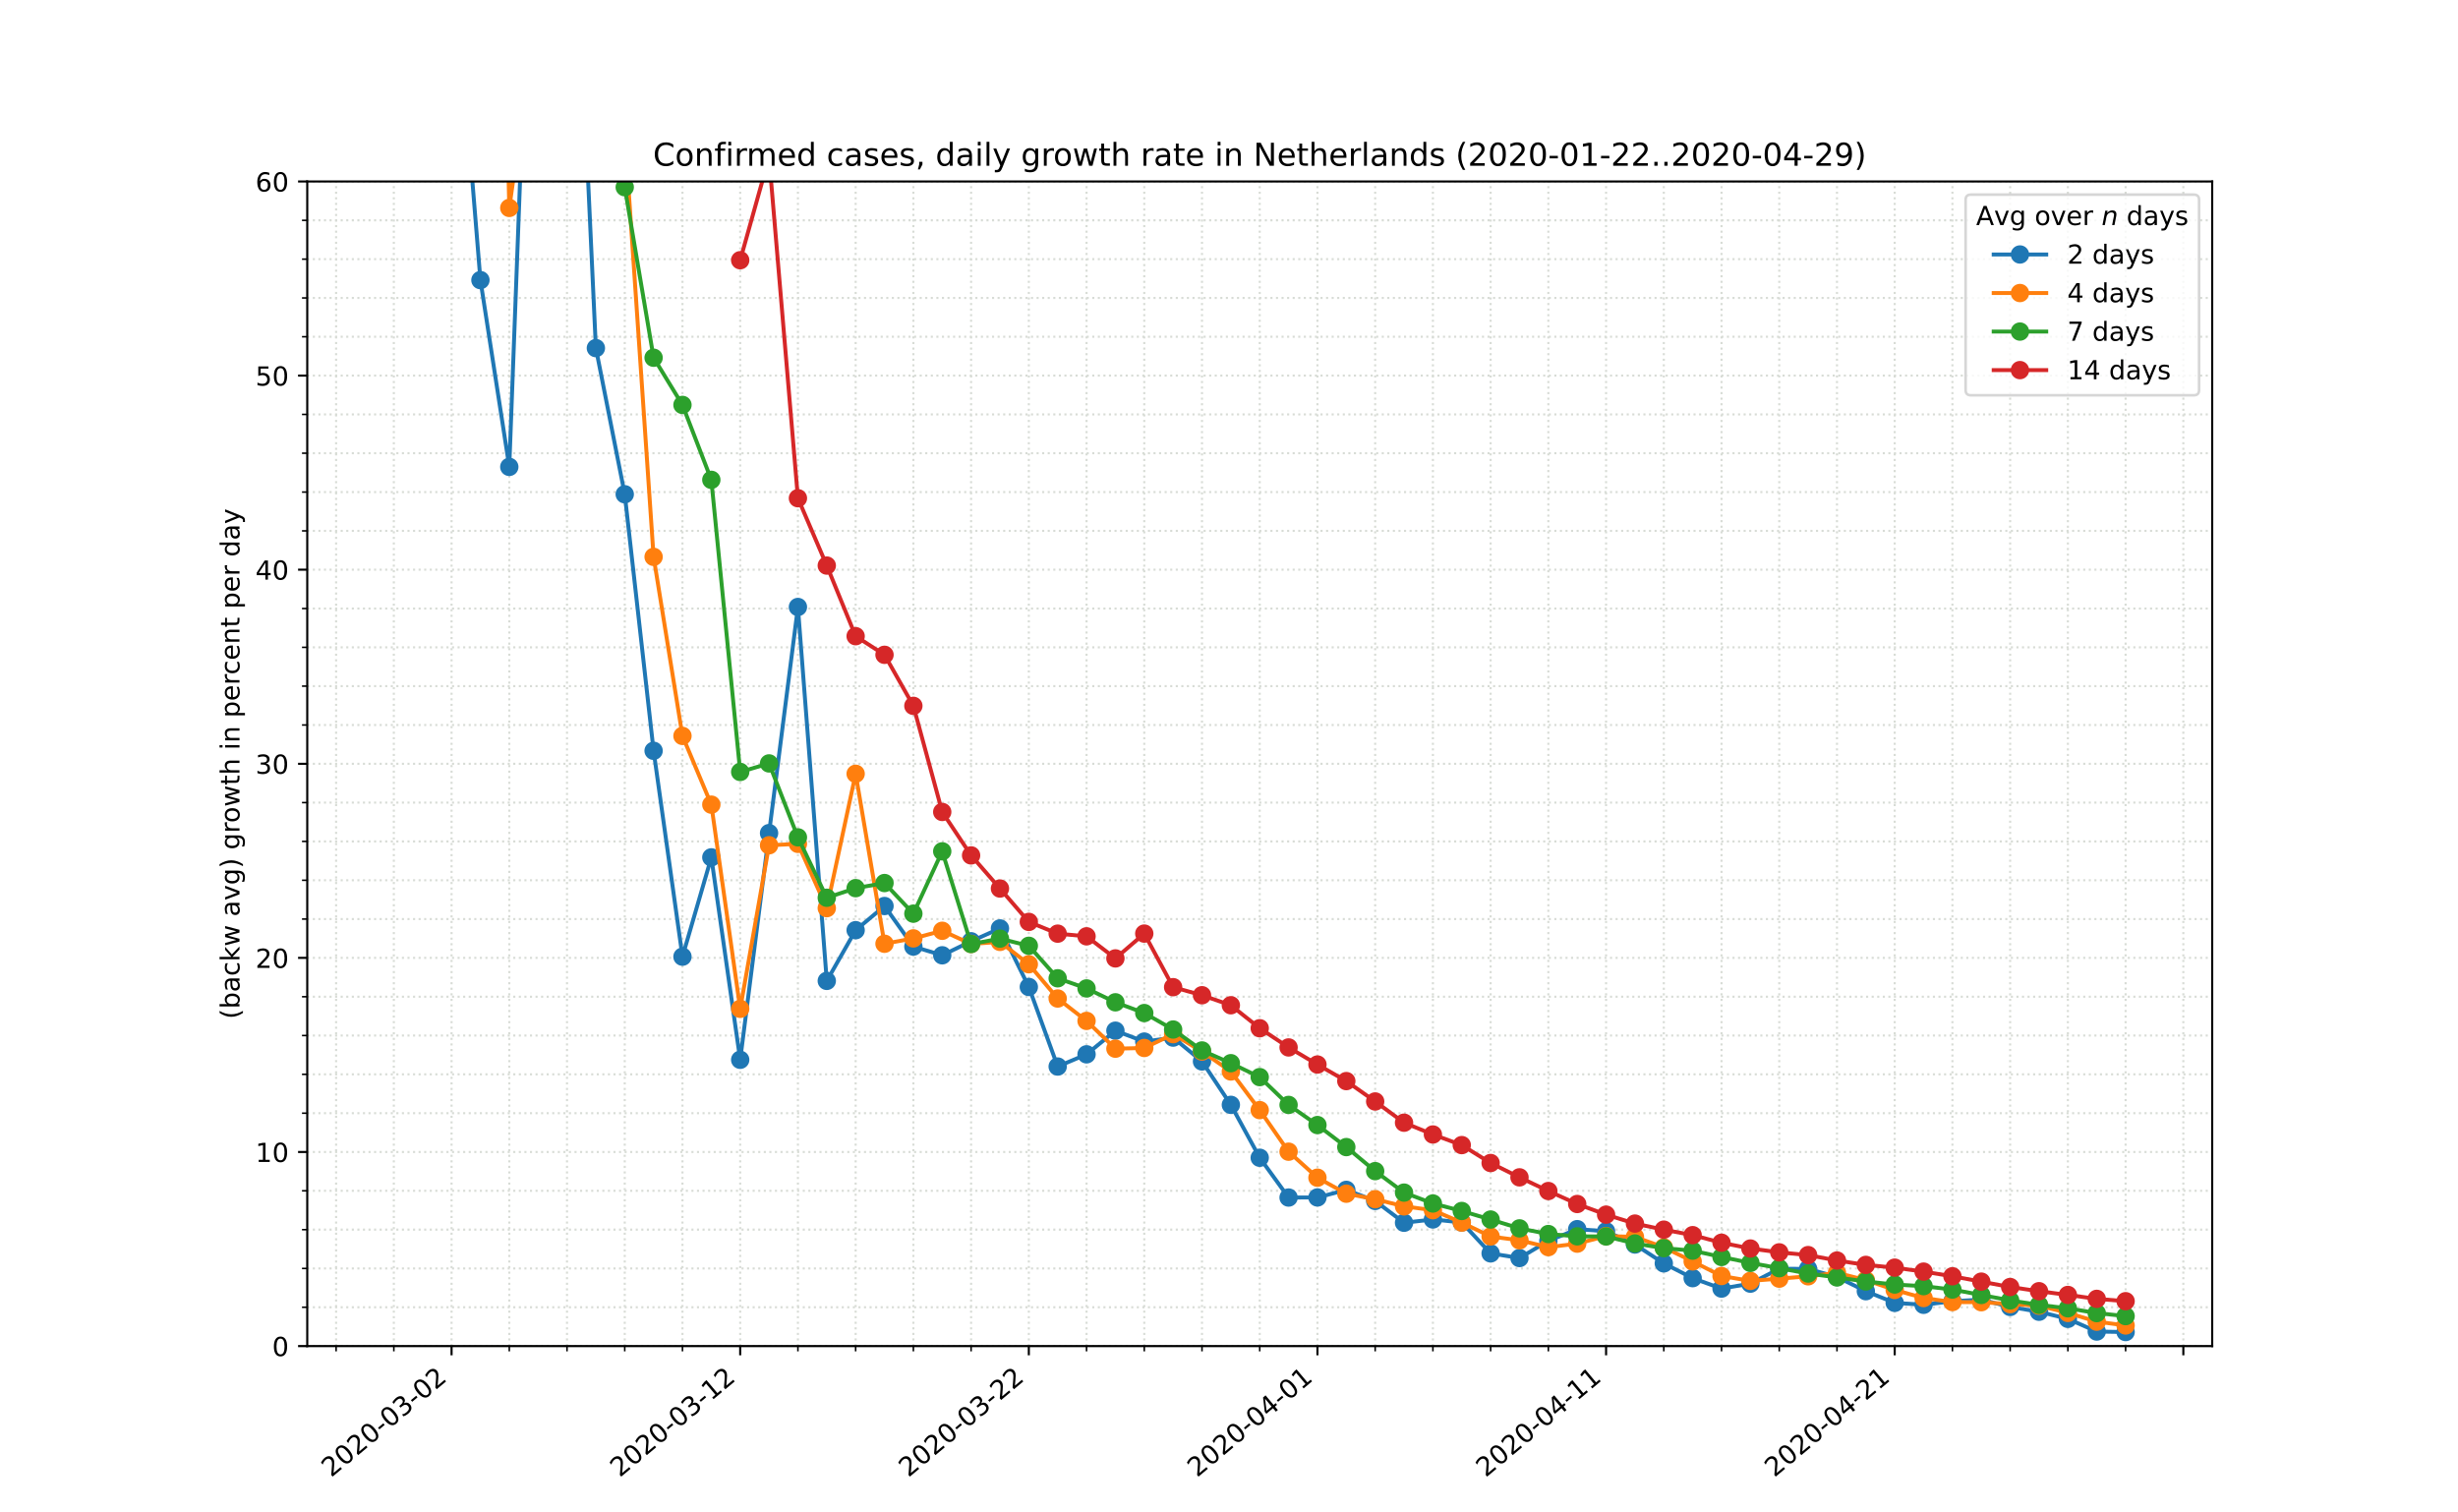 <?xml version="1.0" encoding="utf-8" standalone="no"?>
<!DOCTYPE svg PUBLIC "-//W3C//DTD SVG 1.1//EN"
  "http://www.w3.org/Graphics/SVG/1.1/DTD/svg11.dtd">
<!-- Created with matplotlib (https://matplotlib.org/) -->
<svg height="576pt" version="1.1" viewBox="0 0 936 576" width="936pt" xmlns="http://www.w3.org/2000/svg" xmlns:xlink="http://www.w3.org/1999/xlink">
 <defs>
  <style type="text/css">
*{stroke-linecap:butt;stroke-linejoin:round;}
  </style>
 </defs>
 <g id="figure_1">
  <g id="patch_1">
   <path d="M 0 576 
L 936 576 
L 936 0 
L 0 0 
z
" style="fill:#ffffff;"/>
  </g>
  <g id="axes_1">
   <g id="patch_2">
    <path d="M 117 512.64 
L 842.4 512.64 
L 842.4 69.12 
L 117 69.12 
z
" style="fill:#ffffff;"/>
   </g>
   <g id="matplotlib.axis_1">
    <g id="xtick_1">
     <g id="line2d_1">
      <path clip-path="url(#p2f5177a766)" d="M 171.955 512.64 
L 171.955 69.12 
" style="fill:none;stroke:#d8dcd6;stroke-dasharray:0.8,1.32;stroke-dashoffset:0;stroke-width:0.8;"/>
     </g>
     <g id="line2d_2">
      <defs>
       <path d="M 0 0 
L 0 3.5 
" id="m7649c3c8f8" style="stroke:#000000;stroke-width:0.8;"/>
      </defs>
      <g>
       <use style="stroke:#000000;stroke-width:0.8;" x="171.955" xlink:href="#m7649c3c8f8" y="512.64"/>
      </g>
     </g>
     <g id="text_1">
      <!-- 2020-03-02 -->
      <defs>
       <path d="M 19.188 8.297 
L 53.609 8.297 
L 53.609 0 
L 7.328 0 
L 7.328 8.297 
Q 12.938 14.109 22.625 23.891 
Q 32.328 33.688 34.812 36.531 
Q 39.547 41.844 41.422 45.531 
Q 43.312 49.219 43.312 52.781 
Q 43.312 58.594 39.234 62.25 
Q 35.156 65.922 28.609 65.922 
Q 23.969 65.922 18.812 64.312 
Q 13.672 62.703 7.812 59.422 
L 7.812 69.391 
Q 13.766 71.781 18.938 73 
Q 24.125 74.219 28.422 74.219 
Q 39.75 74.219 46.484 68.547 
Q 53.219 62.891 53.219 53.422 
Q 53.219 48.922 51.531 44.891 
Q 49.859 40.875 45.406 35.406 
Q 44.188 33.984 37.641 27.219 
Q 31.109 20.453 19.188 8.297 
z
" id="DejaVuSans-50"/>
       <path d="M 31.781 66.406 
Q 24.172 66.406 20.328 58.906 
Q 16.5 51.422 16.5 36.375 
Q 16.5 21.391 20.328 13.891 
Q 24.172 6.391 31.781 6.391 
Q 39.453 6.391 43.281 13.891 
Q 47.125 21.391 47.125 36.375 
Q 47.125 51.422 43.281 58.906 
Q 39.453 66.406 31.781 66.406 
z
M 31.781 74.219 
Q 44.047 74.219 50.516 64.516 
Q 56.984 54.828 56.984 36.375 
Q 56.984 17.969 50.516 8.266 
Q 44.047 -1.422 31.781 -1.422 
Q 19.531 -1.422 13.062 8.266 
Q 6.594 17.969 6.594 36.375 
Q 6.594 54.828 13.062 64.516 
Q 19.531 74.219 31.781 74.219 
z
" id="DejaVuSans-48"/>
       <path d="M 4.891 31.391 
L 31.203 31.391 
L 31.203 23.391 
L 4.891 23.391 
z
" id="DejaVuSans-45"/>
       <path d="M 40.578 39.312 
Q 47.656 37.797 51.625 33 
Q 55.609 28.219 55.609 21.188 
Q 55.609 10.406 48.188 4.484 
Q 40.766 -1.422 27.094 -1.422 
Q 22.516 -1.422 17.656 -0.516 
Q 12.797 0.391 7.625 2.203 
L 7.625 11.719 
Q 11.719 9.328 16.594 8.109 
Q 21.484 6.891 26.812 6.891 
Q 36.078 6.891 40.938 10.547 
Q 45.797 14.203 45.797 21.188 
Q 45.797 27.641 41.281 31.266 
Q 36.766 34.906 28.719 34.906 
L 20.219 34.906 
L 20.219 43.016 
L 29.109 43.016 
Q 36.375 43.016 40.234 45.922 
Q 44.094 48.828 44.094 54.297 
Q 44.094 59.906 40.109 62.906 
Q 36.141 65.922 28.719 65.922 
Q 24.656 65.922 20.016 65.031 
Q 15.375 64.156 9.812 62.312 
L 9.812 71.094 
Q 15.438 72.656 20.344 73.438 
Q 25.25 74.219 29.594 74.219 
Q 40.828 74.219 47.359 69.109 
Q 53.906 64.016 53.906 55.328 
Q 53.906 49.266 50.438 45.094 
Q 46.969 40.922 40.578 39.312 
z
" id="DejaVuSans-51"/>
      </defs>
      <g transform="translate(126.099 562.817)rotate(-40)scale(0.1 -0.1)">
       <use xlink:href="#DejaVuSans-50"/>
       <use x="63.623" xlink:href="#DejaVuSans-48"/>
       <use x="127.246" xlink:href="#DejaVuSans-50"/>
       <use x="190.869" xlink:href="#DejaVuSans-48"/>
       <use x="254.492" xlink:href="#DejaVuSans-45"/>
       <use x="290.576" xlink:href="#DejaVuSans-48"/>
       <use x="354.199" xlink:href="#DejaVuSans-51"/>
       <use x="417.822" xlink:href="#DejaVuSans-45"/>
       <use x="453.906" xlink:href="#DejaVuSans-48"/>
       <use x="517.529" xlink:href="#DejaVuSans-50"/>
      </g>
     </g>
    </g>
    <g id="xtick_2">
     <g id="line2d_3">
      <path clip-path="url(#p2f5177a766)" d="M 281.864 512.64 
L 281.864 69.12 
" style="fill:none;stroke:#d8dcd6;stroke-dasharray:0.8,1.32;stroke-dashoffset:0;stroke-width:0.8;"/>
     </g>
     <g id="line2d_4">
      <g>
       <use style="stroke:#000000;stroke-width:0.8;" x="281.864" xlink:href="#m7649c3c8f8" y="512.64"/>
      </g>
     </g>
     <g id="text_2">
      <!-- 2020-03-12 -->
      <defs>
       <path d="M 12.406 8.297 
L 28.516 8.297 
L 28.516 63.922 
L 10.984 60.406 
L 10.984 69.391 
L 28.422 72.906 
L 38.281 72.906 
L 38.281 8.297 
L 54.391 8.297 
L 54.391 0 
L 12.406 0 
z
" id="DejaVuSans-49"/>
      </defs>
      <g transform="translate(236.008 562.817)rotate(-40)scale(0.1 -0.1)">
       <use xlink:href="#DejaVuSans-50"/>
       <use x="63.623" xlink:href="#DejaVuSans-48"/>
       <use x="127.246" xlink:href="#DejaVuSans-50"/>
       <use x="190.869" xlink:href="#DejaVuSans-48"/>
       <use x="254.492" xlink:href="#DejaVuSans-45"/>
       <use x="290.576" xlink:href="#DejaVuSans-48"/>
       <use x="354.199" xlink:href="#DejaVuSans-51"/>
       <use x="417.822" xlink:href="#DejaVuSans-45"/>
       <use x="453.906" xlink:href="#DejaVuSans-49"/>
       <use x="517.529" xlink:href="#DejaVuSans-50"/>
      </g>
     </g>
    </g>
    <g id="xtick_3">
     <g id="line2d_5">
      <path clip-path="url(#p2f5177a766)" d="M 391.773 512.64 
L 391.773 69.12 
" style="fill:none;stroke:#d8dcd6;stroke-dasharray:0.8,1.32;stroke-dashoffset:0;stroke-width:0.8;"/>
     </g>
     <g id="line2d_6">
      <g>
       <use style="stroke:#000000;stroke-width:0.8;" x="391.773" xlink:href="#m7649c3c8f8" y="512.64"/>
      </g>
     </g>
     <g id="text_3">
      <!-- 2020-03-22 -->
      <g transform="translate(345.917 562.817)rotate(-40)scale(0.1 -0.1)">
       <use xlink:href="#DejaVuSans-50"/>
       <use x="63.623" xlink:href="#DejaVuSans-48"/>
       <use x="127.246" xlink:href="#DejaVuSans-50"/>
       <use x="190.869" xlink:href="#DejaVuSans-48"/>
       <use x="254.492" xlink:href="#DejaVuSans-45"/>
       <use x="290.576" xlink:href="#DejaVuSans-48"/>
       <use x="354.199" xlink:href="#DejaVuSans-51"/>
       <use x="417.822" xlink:href="#DejaVuSans-45"/>
       <use x="453.906" xlink:href="#DejaVuSans-50"/>
       <use x="517.529" xlink:href="#DejaVuSans-50"/>
      </g>
     </g>
    </g>
    <g id="xtick_4">
     <g id="line2d_7">
      <path clip-path="url(#p2f5177a766)" d="M 501.682 512.64 
L 501.682 69.12 
" style="fill:none;stroke:#d8dcd6;stroke-dasharray:0.8,1.32;stroke-dashoffset:0;stroke-width:0.8;"/>
     </g>
     <g id="line2d_8">
      <g>
       <use style="stroke:#000000;stroke-width:0.8;" x="501.682" xlink:href="#m7649c3c8f8" y="512.64"/>
      </g>
     </g>
     <g id="text_4">
      <!-- 2020-04-01 -->
      <defs>
       <path d="M 37.797 64.312 
L 12.891 25.391 
L 37.797 25.391 
z
M 35.203 72.906 
L 47.609 72.906 
L 47.609 25.391 
L 58.016 25.391 
L 58.016 17.188 
L 47.609 17.188 
L 47.609 0 
L 37.797 0 
L 37.797 17.188 
L 4.891 17.188 
L 4.891 26.703 
z
" id="DejaVuSans-52"/>
      </defs>
      <g transform="translate(455.826 562.817)rotate(-40)scale(0.1 -0.1)">
       <use xlink:href="#DejaVuSans-50"/>
       <use x="63.623" xlink:href="#DejaVuSans-48"/>
       <use x="127.246" xlink:href="#DejaVuSans-50"/>
       <use x="190.869" xlink:href="#DejaVuSans-48"/>
       <use x="254.492" xlink:href="#DejaVuSans-45"/>
       <use x="290.576" xlink:href="#DejaVuSans-48"/>
       <use x="354.199" xlink:href="#DejaVuSans-52"/>
       <use x="417.822" xlink:href="#DejaVuSans-45"/>
       <use x="453.906" xlink:href="#DejaVuSans-48"/>
       <use x="517.529" xlink:href="#DejaVuSans-49"/>
      </g>
     </g>
    </g>
    <g id="xtick_5">
     <g id="line2d_9">
      <path clip-path="url(#p2f5177a766)" d="M 611.591 512.64 
L 611.591 69.12 
" style="fill:none;stroke:#d8dcd6;stroke-dasharray:0.8,1.32;stroke-dashoffset:0;stroke-width:0.8;"/>
     </g>
     <g id="line2d_10">
      <g>
       <use style="stroke:#000000;stroke-width:0.8;" x="611.591" xlink:href="#m7649c3c8f8" y="512.64"/>
      </g>
     </g>
     <g id="text_5">
      <!-- 2020-04-11 -->
      <g transform="translate(565.735 562.817)rotate(-40)scale(0.1 -0.1)">
       <use xlink:href="#DejaVuSans-50"/>
       <use x="63.623" xlink:href="#DejaVuSans-48"/>
       <use x="127.246" xlink:href="#DejaVuSans-50"/>
       <use x="190.869" xlink:href="#DejaVuSans-48"/>
       <use x="254.492" xlink:href="#DejaVuSans-45"/>
       <use x="290.576" xlink:href="#DejaVuSans-48"/>
       <use x="354.199" xlink:href="#DejaVuSans-52"/>
       <use x="417.822" xlink:href="#DejaVuSans-45"/>
       <use x="453.906" xlink:href="#DejaVuSans-49"/>
       <use x="517.529" xlink:href="#DejaVuSans-49"/>
      </g>
     </g>
    </g>
    <g id="xtick_6">
     <g id="line2d_11">
      <path clip-path="url(#p2f5177a766)" d="M 721.5 512.64 
L 721.5 69.12 
" style="fill:none;stroke:#d8dcd6;stroke-dasharray:0.8,1.32;stroke-dashoffset:0;stroke-width:0.8;"/>
     </g>
     <g id="line2d_12">
      <g>
       <use style="stroke:#000000;stroke-width:0.8;" x="721.5" xlink:href="#m7649c3c8f8" y="512.64"/>
      </g>
     </g>
     <g id="text_6">
      <!-- 2020-04-21 -->
      <g transform="translate(675.644 562.817)rotate(-40)scale(0.1 -0.1)">
       <use xlink:href="#DejaVuSans-50"/>
       <use x="63.623" xlink:href="#DejaVuSans-48"/>
       <use x="127.246" xlink:href="#DejaVuSans-50"/>
       <use x="190.869" xlink:href="#DejaVuSans-48"/>
       <use x="254.492" xlink:href="#DejaVuSans-45"/>
       <use x="290.576" xlink:href="#DejaVuSans-48"/>
       <use x="354.199" xlink:href="#DejaVuSans-52"/>
       <use x="417.822" xlink:href="#DejaVuSans-45"/>
       <use x="453.906" xlink:href="#DejaVuSans-50"/>
       <use x="517.529" xlink:href="#DejaVuSans-49"/>
      </g>
     </g>
    </g>
    <g id="xtick_7">
     <g id="line2d_13">
      <path clip-path="url(#p2f5177a766)" d="M 831.409 512.64 
L 831.409 69.12 
" style="fill:none;stroke:#d8dcd6;stroke-dasharray:0.8,1.32;stroke-dashoffset:0;stroke-width:0.8;"/>
     </g>
     <g id="line2d_14">
      <g>
       <use style="stroke:#000000;stroke-width:0.8;" x="831.409" xlink:href="#m7649c3c8f8" y="512.64"/>
      </g>
     </g>
    </g>
    <g id="xtick_8">
     <g id="line2d_15">
      <path clip-path="url(#p2f5177a766)" d="M 127.991 512.64 
L 127.991 69.12 
" style="fill:none;stroke:#d8dcd6;stroke-dasharray:0.8,1.32;stroke-dashoffset:0;stroke-width:0.8;"/>
     </g>
     <g id="line2d_16">
      <defs>
       <path d="M 0 0 
L 0 2 
" id="m8c96e0001b" style="stroke:#000000;stroke-width:0.6;"/>
      </defs>
      <g>
       <use style="stroke:#000000;stroke-width:0.6;" x="127.991" xlink:href="#m8c96e0001b" y="512.64"/>
      </g>
     </g>
    </g>
    <g id="xtick_9">
     <g id="line2d_17">
      <path clip-path="url(#p2f5177a766)" d="M 149.973 512.64 
L 149.973 69.12 
" style="fill:none;stroke:#d8dcd6;stroke-dasharray:0.8,1.32;stroke-dashoffset:0;stroke-width:0.8;"/>
     </g>
     <g id="line2d_18">
      <g>
       <use style="stroke:#000000;stroke-width:0.6;" x="149.973" xlink:href="#m8c96e0001b" y="512.64"/>
      </g>
     </g>
    </g>
    <g id="xtick_10">
     <g id="line2d_19">
      <path clip-path="url(#p2f5177a766)" d="M 193.936 512.64 
L 193.936 69.12 
" style="fill:none;stroke:#d8dcd6;stroke-dasharray:0.8,1.32;stroke-dashoffset:0;stroke-width:0.8;"/>
     </g>
     <g id="line2d_20">
      <g>
       <use style="stroke:#000000;stroke-width:0.6;" x="193.936" xlink:href="#m8c96e0001b" y="512.64"/>
      </g>
     </g>
    </g>
    <g id="xtick_11">
     <g id="line2d_21">
      <path clip-path="url(#p2f5177a766)" d="M 215.918 512.64 
L 215.918 69.12 
" style="fill:none;stroke:#d8dcd6;stroke-dasharray:0.8,1.32;stroke-dashoffset:0;stroke-width:0.8;"/>
     </g>
     <g id="line2d_22">
      <g>
       <use style="stroke:#000000;stroke-width:0.6;" x="215.918" xlink:href="#m8c96e0001b" y="512.64"/>
      </g>
     </g>
    </g>
    <g id="xtick_12">
     <g id="line2d_23">
      <path clip-path="url(#p2f5177a766)" d="M 237.9 512.64 
L 237.9 69.12 
" style="fill:none;stroke:#d8dcd6;stroke-dasharray:0.8,1.32;stroke-dashoffset:0;stroke-width:0.8;"/>
     </g>
     <g id="line2d_24">
      <g>
       <use style="stroke:#000000;stroke-width:0.6;" x="237.9" xlink:href="#m8c96e0001b" y="512.64"/>
      </g>
     </g>
    </g>
    <g id="xtick_13">
     <g id="line2d_25">
      <path clip-path="url(#p2f5177a766)" d="M 259.882 512.64 
L 259.882 69.12 
" style="fill:none;stroke:#d8dcd6;stroke-dasharray:0.8,1.32;stroke-dashoffset:0;stroke-width:0.8;"/>
     </g>
     <g id="line2d_26">
      <g>
       <use style="stroke:#000000;stroke-width:0.6;" x="259.882" xlink:href="#m8c96e0001b" y="512.64"/>
      </g>
     </g>
    </g>
    <g id="xtick_14">
     <g id="line2d_27">
      <path clip-path="url(#p2f5177a766)" d="M 303.845 512.64 
L 303.845 69.12 
" style="fill:none;stroke:#d8dcd6;stroke-dasharray:0.8,1.32;stroke-dashoffset:0;stroke-width:0.8;"/>
     </g>
     <g id="line2d_28">
      <g>
       <use style="stroke:#000000;stroke-width:0.6;" x="303.845" xlink:href="#m8c96e0001b" y="512.64"/>
      </g>
     </g>
    </g>
    <g id="xtick_15">
     <g id="line2d_29">
      <path clip-path="url(#p2f5177a766)" d="M 325.827 512.64 
L 325.827 69.12 
" style="fill:none;stroke:#d8dcd6;stroke-dasharray:0.8,1.32;stroke-dashoffset:0;stroke-width:0.8;"/>
     </g>
     <g id="line2d_30">
      <g>
       <use style="stroke:#000000;stroke-width:0.6;" x="325.827" xlink:href="#m8c96e0001b" y="512.64"/>
      </g>
     </g>
    </g>
    <g id="xtick_16">
     <g id="line2d_31">
      <path clip-path="url(#p2f5177a766)" d="M 347.809 512.64 
L 347.809 69.12 
" style="fill:none;stroke:#d8dcd6;stroke-dasharray:0.8,1.32;stroke-dashoffset:0;stroke-width:0.8;"/>
     </g>
     <g id="line2d_32">
      <g>
       <use style="stroke:#000000;stroke-width:0.6;" x="347.809" xlink:href="#m8c96e0001b" y="512.64"/>
      </g>
     </g>
    </g>
    <g id="xtick_17">
     <g id="line2d_33">
      <path clip-path="url(#p2f5177a766)" d="M 369.791 512.64 
L 369.791 69.12 
" style="fill:none;stroke:#d8dcd6;stroke-dasharray:0.8,1.32;stroke-dashoffset:0;stroke-width:0.8;"/>
     </g>
     <g id="line2d_34">
      <g>
       <use style="stroke:#000000;stroke-width:0.6;" x="369.791" xlink:href="#m8c96e0001b" y="512.64"/>
      </g>
     </g>
    </g>
    <g id="xtick_18">
     <g id="line2d_35">
      <path clip-path="url(#p2f5177a766)" d="M 413.755 512.64 
L 413.755 69.12 
" style="fill:none;stroke:#d8dcd6;stroke-dasharray:0.8,1.32;stroke-dashoffset:0;stroke-width:0.8;"/>
     </g>
     <g id="line2d_36">
      <g>
       <use style="stroke:#000000;stroke-width:0.6;" x="413.755" xlink:href="#m8c96e0001b" y="512.64"/>
      </g>
     </g>
    </g>
    <g id="xtick_19">
     <g id="line2d_37">
      <path clip-path="url(#p2f5177a766)" d="M 435.736 512.64 
L 435.736 69.12 
" style="fill:none;stroke:#d8dcd6;stroke-dasharray:0.8,1.32;stroke-dashoffset:0;stroke-width:0.8;"/>
     </g>
     <g id="line2d_38">
      <g>
       <use style="stroke:#000000;stroke-width:0.6;" x="435.736" xlink:href="#m8c96e0001b" y="512.64"/>
      </g>
     </g>
    </g>
    <g id="xtick_20">
     <g id="line2d_39">
      <path clip-path="url(#p2f5177a766)" d="M 457.718 512.64 
L 457.718 69.12 
" style="fill:none;stroke:#d8dcd6;stroke-dasharray:0.8,1.32;stroke-dashoffset:0;stroke-width:0.8;"/>
     </g>
     <g id="line2d_40">
      <g>
       <use style="stroke:#000000;stroke-width:0.6;" x="457.718" xlink:href="#m8c96e0001b" y="512.64"/>
      </g>
     </g>
    </g>
    <g id="xtick_21">
     <g id="line2d_41">
      <path clip-path="url(#p2f5177a766)" d="M 479.7 512.64 
L 479.7 69.12 
" style="fill:none;stroke:#d8dcd6;stroke-dasharray:0.8,1.32;stroke-dashoffset:0;stroke-width:0.8;"/>
     </g>
     <g id="line2d_42">
      <g>
       <use style="stroke:#000000;stroke-width:0.6;" x="479.7" xlink:href="#m8c96e0001b" y="512.64"/>
      </g>
     </g>
    </g>
    <g id="xtick_22">
     <g id="line2d_43">
      <path clip-path="url(#p2f5177a766)" d="M 523.664 512.64 
L 523.664 69.12 
" style="fill:none;stroke:#d8dcd6;stroke-dasharray:0.8,1.32;stroke-dashoffset:0;stroke-width:0.8;"/>
     </g>
     <g id="line2d_44">
      <g>
       <use style="stroke:#000000;stroke-width:0.6;" x="523.664" xlink:href="#m8c96e0001b" y="512.64"/>
      </g>
     </g>
    </g>
    <g id="xtick_23">
     <g id="line2d_45">
      <path clip-path="url(#p2f5177a766)" d="M 545.645 512.64 
L 545.645 69.12 
" style="fill:none;stroke:#d8dcd6;stroke-dasharray:0.8,1.32;stroke-dashoffset:0;stroke-width:0.8;"/>
     </g>
     <g id="line2d_46">
      <g>
       <use style="stroke:#000000;stroke-width:0.6;" x="545.645" xlink:href="#m8c96e0001b" y="512.64"/>
      </g>
     </g>
    </g>
    <g id="xtick_24">
     <g id="line2d_47">
      <path clip-path="url(#p2f5177a766)" d="M 567.627 512.64 
L 567.627 69.12 
" style="fill:none;stroke:#d8dcd6;stroke-dasharray:0.8,1.32;stroke-dashoffset:0;stroke-width:0.8;"/>
     </g>
     <g id="line2d_48">
      <g>
       <use style="stroke:#000000;stroke-width:0.6;" x="567.627" xlink:href="#m8c96e0001b" y="512.64"/>
      </g>
     </g>
    </g>
    <g id="xtick_25">
     <g id="line2d_49">
      <path clip-path="url(#p2f5177a766)" d="M 589.609 512.64 
L 589.609 69.12 
" style="fill:none;stroke:#d8dcd6;stroke-dasharray:0.8,1.32;stroke-dashoffset:0;stroke-width:0.8;"/>
     </g>
     <g id="line2d_50">
      <g>
       <use style="stroke:#000000;stroke-width:0.6;" x="589.609" xlink:href="#m8c96e0001b" y="512.64"/>
      </g>
     </g>
    </g>
    <g id="xtick_26">
     <g id="line2d_51">
      <path clip-path="url(#p2f5177a766)" d="M 633.573 512.64 
L 633.573 69.12 
" style="fill:none;stroke:#d8dcd6;stroke-dasharray:0.8,1.32;stroke-dashoffset:0;stroke-width:0.8;"/>
     </g>
     <g id="line2d_52">
      <g>
       <use style="stroke:#000000;stroke-width:0.6;" x="633.573" xlink:href="#m8c96e0001b" y="512.64"/>
      </g>
     </g>
    </g>
    <g id="xtick_27">
     <g id="line2d_53">
      <path clip-path="url(#p2f5177a766)" d="M 655.555 512.64 
L 655.555 69.12 
" style="fill:none;stroke:#d8dcd6;stroke-dasharray:0.8,1.32;stroke-dashoffset:0;stroke-width:0.8;"/>
     </g>
     <g id="line2d_54">
      <g>
       <use style="stroke:#000000;stroke-width:0.6;" x="655.555" xlink:href="#m8c96e0001b" y="512.64"/>
      </g>
     </g>
    </g>
    <g id="xtick_28">
     <g id="line2d_55">
      <path clip-path="url(#p2f5177a766)" d="M 677.536 512.64 
L 677.536 69.12 
" style="fill:none;stroke:#d8dcd6;stroke-dasharray:0.8,1.32;stroke-dashoffset:0;stroke-width:0.8;"/>
     </g>
     <g id="line2d_56">
      <g>
       <use style="stroke:#000000;stroke-width:0.6;" x="677.536" xlink:href="#m8c96e0001b" y="512.64"/>
      </g>
     </g>
    </g>
    <g id="xtick_29">
     <g id="line2d_57">
      <path clip-path="url(#p2f5177a766)" d="M 699.518 512.64 
L 699.518 69.12 
" style="fill:none;stroke:#d8dcd6;stroke-dasharray:0.8,1.32;stroke-dashoffset:0;stroke-width:0.8;"/>
     </g>
     <g id="line2d_58">
      <g>
       <use style="stroke:#000000;stroke-width:0.6;" x="699.518" xlink:href="#m8c96e0001b" y="512.64"/>
      </g>
     </g>
    </g>
    <g id="xtick_30">
     <g id="line2d_59">
      <path clip-path="url(#p2f5177a766)" d="M 743.482 512.64 
L 743.482 69.12 
" style="fill:none;stroke:#d8dcd6;stroke-dasharray:0.8,1.32;stroke-dashoffset:0;stroke-width:0.8;"/>
     </g>
     <g id="line2d_60">
      <g>
       <use style="stroke:#000000;stroke-width:0.6;" x="743.482" xlink:href="#m8c96e0001b" y="512.64"/>
      </g>
     </g>
    </g>
    <g id="xtick_31">
     <g id="line2d_61">
      <path clip-path="url(#p2f5177a766)" d="M 765.464 512.64 
L 765.464 69.12 
" style="fill:none;stroke:#d8dcd6;stroke-dasharray:0.8,1.32;stroke-dashoffset:0;stroke-width:0.8;"/>
     </g>
     <g id="line2d_62">
      <g>
       <use style="stroke:#000000;stroke-width:0.6;" x="765.464" xlink:href="#m8c96e0001b" y="512.64"/>
      </g>
     </g>
    </g>
    <g id="xtick_32">
     <g id="line2d_63">
      <path clip-path="url(#p2f5177a766)" d="M 787.445 512.64 
L 787.445 69.12 
" style="fill:none;stroke:#d8dcd6;stroke-dasharray:0.8,1.32;stroke-dashoffset:0;stroke-width:0.8;"/>
     </g>
     <g id="line2d_64">
      <g>
       <use style="stroke:#000000;stroke-width:0.6;" x="787.445" xlink:href="#m8c96e0001b" y="512.64"/>
      </g>
     </g>
    </g>
    <g id="xtick_33">
     <g id="line2d_65">
      <path clip-path="url(#p2f5177a766)" d="M 809.427 512.64 
L 809.427 69.12 
" style="fill:none;stroke:#d8dcd6;stroke-dasharray:0.8,1.32;stroke-dashoffset:0;stroke-width:0.8;"/>
     </g>
     <g id="line2d_66">
      <g>
       <use style="stroke:#000000;stroke-width:0.6;" x="809.427" xlink:href="#m8c96e0001b" y="512.64"/>
      </g>
     </g>
    </g>
   </g>
   <g id="matplotlib.axis_2">
    <g id="ytick_1">
     <g id="line2d_67">
      <path clip-path="url(#p2f5177a766)" d="M 117 512.64 
L 842.4 512.64 
" style="fill:none;stroke:#d8dcd6;stroke-dasharray:0.8,1.32;stroke-dashoffset:0;stroke-width:0.8;"/>
     </g>
     <g id="line2d_68">
      <defs>
       <path d="M 0 0 
L -3.5 0 
" id="m49efbd074a" style="stroke:#000000;stroke-width:0.8;"/>
      </defs>
      <g>
       <use style="stroke:#000000;stroke-width:0.8;" x="117" xlink:href="#m49efbd074a" y="512.64"/>
      </g>
     </g>
     <g id="text_7">
      <!-- 0 -->
      <g transform="translate(103.638 516.439)scale(0.1 -0.1)">
       <use xlink:href="#DejaVuSans-48"/>
      </g>
     </g>
    </g>
    <g id="ytick_2">
     <g id="line2d_69">
      <path clip-path="url(#p2f5177a766)" d="M 117 438.72 
L 842.4 438.72 
" style="fill:none;stroke:#d8dcd6;stroke-dasharray:0.8,1.32;stroke-dashoffset:0;stroke-width:0.8;"/>
     </g>
     <g id="line2d_70">
      <g>
       <use style="stroke:#000000;stroke-width:0.8;" x="117" xlink:href="#m49efbd074a" y="438.72"/>
      </g>
     </g>
     <g id="text_8">
      <!-- 10 -->
      <g transform="translate(97.275 442.519)scale(0.1 -0.1)">
       <use xlink:href="#DejaVuSans-49"/>
       <use x="63.623" xlink:href="#DejaVuSans-48"/>
      </g>
     </g>
    </g>
    <g id="ytick_3">
     <g id="line2d_71">
      <path clip-path="url(#p2f5177a766)" d="M 117 364.8 
L 842.4 364.8 
" style="fill:none;stroke:#d8dcd6;stroke-dasharray:0.8,1.32;stroke-dashoffset:0;stroke-width:0.8;"/>
     </g>
     <g id="line2d_72">
      <g>
       <use style="stroke:#000000;stroke-width:0.8;" x="117" xlink:href="#m49efbd074a" y="364.8"/>
      </g>
     </g>
     <g id="text_9">
      <!-- 20 -->
      <g transform="translate(97.275 368.599)scale(0.1 -0.1)">
       <use xlink:href="#DejaVuSans-50"/>
       <use x="63.623" xlink:href="#DejaVuSans-48"/>
      </g>
     </g>
    </g>
    <g id="ytick_4">
     <g id="line2d_73">
      <path clip-path="url(#p2f5177a766)" d="M 117 290.88 
L 842.4 290.88 
" style="fill:none;stroke:#d8dcd6;stroke-dasharray:0.8,1.32;stroke-dashoffset:0;stroke-width:0.8;"/>
     </g>
     <g id="line2d_74">
      <g>
       <use style="stroke:#000000;stroke-width:0.8;" x="117" xlink:href="#m49efbd074a" y="290.88"/>
      </g>
     </g>
     <g id="text_10">
      <!-- 30 -->
      <g transform="translate(97.275 294.679)scale(0.1 -0.1)">
       <use xlink:href="#DejaVuSans-51"/>
       <use x="63.623" xlink:href="#DejaVuSans-48"/>
      </g>
     </g>
    </g>
    <g id="ytick_5">
     <g id="line2d_75">
      <path clip-path="url(#p2f5177a766)" d="M 117 216.96 
L 842.4 216.96 
" style="fill:none;stroke:#d8dcd6;stroke-dasharray:0.8,1.32;stroke-dashoffset:0;stroke-width:0.8;"/>
     </g>
     <g id="line2d_76">
      <g>
       <use style="stroke:#000000;stroke-width:0.8;" x="117" xlink:href="#m49efbd074a" y="216.96"/>
      </g>
     </g>
     <g id="text_11">
      <!-- 40 -->
      <g transform="translate(97.275 220.759)scale(0.1 -0.1)">
       <use xlink:href="#DejaVuSans-52"/>
       <use x="63.623" xlink:href="#DejaVuSans-48"/>
      </g>
     </g>
    </g>
    <g id="ytick_6">
     <g id="line2d_77">
      <path clip-path="url(#p2f5177a766)" d="M 117 143.04 
L 842.4 143.04 
" style="fill:none;stroke:#d8dcd6;stroke-dasharray:0.8,1.32;stroke-dashoffset:0;stroke-width:0.8;"/>
     </g>
     <g id="line2d_78">
      <g>
       <use style="stroke:#000000;stroke-width:0.8;" x="117" xlink:href="#m49efbd074a" y="143.04"/>
      </g>
     </g>
     <g id="text_12">
      <!-- 50 -->
      <defs>
       <path d="M 10.797 72.906 
L 49.516 72.906 
L 49.516 64.594 
L 19.828 64.594 
L 19.828 46.734 
Q 21.969 47.469 24.109 47.828 
Q 26.266 48.188 28.422 48.188 
Q 40.625 48.188 47.75 41.5 
Q 54.891 34.812 54.891 23.391 
Q 54.891 11.625 47.562 5.094 
Q 40.234 -1.422 26.906 -1.422 
Q 22.312 -1.422 17.547 -0.641 
Q 12.797 0.141 7.719 1.703 
L 7.719 11.625 
Q 12.109 9.234 16.797 8.062 
Q 21.484 6.891 26.703 6.891 
Q 35.156 6.891 40.078 11.328 
Q 45.016 15.766 45.016 23.391 
Q 45.016 31 40.078 35.438 
Q 35.156 39.891 26.703 39.891 
Q 22.75 39.891 18.812 39.016 
Q 14.891 38.141 10.797 36.281 
z
" id="DejaVuSans-53"/>
      </defs>
      <g transform="translate(97.275 146.839)scale(0.1 -0.1)">
       <use xlink:href="#DejaVuSans-53"/>
       <use x="63.623" xlink:href="#DejaVuSans-48"/>
      </g>
     </g>
    </g>
    <g id="ytick_7">
     <g id="line2d_79">
      <path clip-path="url(#p2f5177a766)" d="M 117 69.12 
L 842.4 69.12 
" style="fill:none;stroke:#d8dcd6;stroke-dasharray:0.8,1.32;stroke-dashoffset:0;stroke-width:0.8;"/>
     </g>
     <g id="line2d_80">
      <g>
       <use style="stroke:#000000;stroke-width:0.8;" x="117" xlink:href="#m49efbd074a" y="69.12"/>
      </g>
     </g>
     <g id="text_13">
      <!-- 60 -->
      <defs>
       <path d="M 33.016 40.375 
Q 26.375 40.375 22.484 35.828 
Q 18.609 31.297 18.609 23.391 
Q 18.609 15.531 22.484 10.953 
Q 26.375 6.391 33.016 6.391 
Q 39.656 6.391 43.531 10.953 
Q 47.406 15.531 47.406 23.391 
Q 47.406 31.297 43.531 35.828 
Q 39.656 40.375 33.016 40.375 
z
M 52.594 71.297 
L 52.594 62.312 
Q 48.875 64.062 45.094 64.984 
Q 41.312 65.922 37.594 65.922 
Q 27.828 65.922 22.672 59.328 
Q 17.531 52.734 16.797 39.406 
Q 19.672 43.656 24.016 45.922 
Q 28.375 48.188 33.594 48.188 
Q 44.578 48.188 50.953 41.516 
Q 57.328 34.859 57.328 23.391 
Q 57.328 12.156 50.688 5.359 
Q 44.047 -1.422 33.016 -1.422 
Q 20.359 -1.422 13.672 8.266 
Q 6.984 17.969 6.984 36.375 
Q 6.984 53.656 15.188 63.938 
Q 23.391 74.219 37.203 74.219 
Q 40.922 74.219 44.703 73.484 
Q 48.484 72.75 52.594 71.297 
z
" id="DejaVuSans-54"/>
      </defs>
      <g transform="translate(97.275 72.919)scale(0.1 -0.1)">
       <use xlink:href="#DejaVuSans-54"/>
       <use x="63.623" xlink:href="#DejaVuSans-48"/>
      </g>
     </g>
    </g>
    <g id="ytick_8">
     <g id="line2d_81">
      <path clip-path="url(#p2f5177a766)" d="M 117 497.856 
L 842.4 497.856 
" style="fill:none;stroke:#d8dcd6;stroke-dasharray:0.8,1.32;stroke-dashoffset:0;stroke-width:0.8;"/>
     </g>
     <g id="line2d_82">
      <defs>
       <path d="M 0 0 
L -2 0 
" id="m053c401895" style="stroke:#000000;stroke-width:0.6;"/>
      </defs>
      <g>
       <use style="stroke:#000000;stroke-width:0.6;" x="117" xlink:href="#m053c401895" y="497.856"/>
      </g>
     </g>
    </g>
    <g id="ytick_9">
     <g id="line2d_83">
      <path clip-path="url(#p2f5177a766)" d="M 117 483.072 
L 842.4 483.072 
" style="fill:none;stroke:#d8dcd6;stroke-dasharray:0.8,1.32;stroke-dashoffset:0;stroke-width:0.8;"/>
     </g>
     <g id="line2d_84">
      <g>
       <use style="stroke:#000000;stroke-width:0.6;" x="117" xlink:href="#m053c401895" y="483.072"/>
      </g>
     </g>
    </g>
    <g id="ytick_10">
     <g id="line2d_85">
      <path clip-path="url(#p2f5177a766)" d="M 117 468.288 
L 842.4 468.288 
" style="fill:none;stroke:#d8dcd6;stroke-dasharray:0.8,1.32;stroke-dashoffset:0;stroke-width:0.8;"/>
     </g>
     <g id="line2d_86">
      <g>
       <use style="stroke:#000000;stroke-width:0.6;" x="117" xlink:href="#m053c401895" y="468.288"/>
      </g>
     </g>
    </g>
    <g id="ytick_11">
     <g id="line2d_87">
      <path clip-path="url(#p2f5177a766)" d="M 117 453.504 
L 842.4 453.504 
" style="fill:none;stroke:#d8dcd6;stroke-dasharray:0.8,1.32;stroke-dashoffset:0;stroke-width:0.8;"/>
     </g>
     <g id="line2d_88">
      <g>
       <use style="stroke:#000000;stroke-width:0.6;" x="117" xlink:href="#m053c401895" y="453.504"/>
      </g>
     </g>
    </g>
    <g id="ytick_12">
     <g id="line2d_89">
      <path clip-path="url(#p2f5177a766)" d="M 117 423.936 
L 842.4 423.936 
" style="fill:none;stroke:#d8dcd6;stroke-dasharray:0.8,1.32;stroke-dashoffset:0;stroke-width:0.8;"/>
     </g>
     <g id="line2d_90">
      <g>
       <use style="stroke:#000000;stroke-width:0.6;" x="117" xlink:href="#m053c401895" y="423.936"/>
      </g>
     </g>
    </g>
    <g id="ytick_13">
     <g id="line2d_91">
      <path clip-path="url(#p2f5177a766)" d="M 117 409.152 
L 842.4 409.152 
" style="fill:none;stroke:#d8dcd6;stroke-dasharray:0.8,1.32;stroke-dashoffset:0;stroke-width:0.8;"/>
     </g>
     <g id="line2d_92">
      <g>
       <use style="stroke:#000000;stroke-width:0.6;" x="117" xlink:href="#m053c401895" y="409.152"/>
      </g>
     </g>
    </g>
    <g id="ytick_14">
     <g id="line2d_93">
      <path clip-path="url(#p2f5177a766)" d="M 117 394.368 
L 842.4 394.368 
" style="fill:none;stroke:#d8dcd6;stroke-dasharray:0.8,1.32;stroke-dashoffset:0;stroke-width:0.8;"/>
     </g>
     <g id="line2d_94">
      <g>
       <use style="stroke:#000000;stroke-width:0.6;" x="117" xlink:href="#m053c401895" y="394.368"/>
      </g>
     </g>
    </g>
    <g id="ytick_15">
     <g id="line2d_95">
      <path clip-path="url(#p2f5177a766)" d="M 117 379.584 
L 842.4 379.584 
" style="fill:none;stroke:#d8dcd6;stroke-dasharray:0.8,1.32;stroke-dashoffset:0;stroke-width:0.8;"/>
     </g>
     <g id="line2d_96">
      <g>
       <use style="stroke:#000000;stroke-width:0.6;" x="117" xlink:href="#m053c401895" y="379.584"/>
      </g>
     </g>
    </g>
    <g id="ytick_16">
     <g id="line2d_97">
      <path clip-path="url(#p2f5177a766)" d="M 117 350.016 
L 842.4 350.016 
" style="fill:none;stroke:#d8dcd6;stroke-dasharray:0.8,1.32;stroke-dashoffset:0;stroke-width:0.8;"/>
     </g>
     <g id="line2d_98">
      <g>
       <use style="stroke:#000000;stroke-width:0.6;" x="117" xlink:href="#m053c401895" y="350.016"/>
      </g>
     </g>
    </g>
    <g id="ytick_17">
     <g id="line2d_99">
      <path clip-path="url(#p2f5177a766)" d="M 117 335.232 
L 842.4 335.232 
" style="fill:none;stroke:#d8dcd6;stroke-dasharray:0.8,1.32;stroke-dashoffset:0;stroke-width:0.8;"/>
     </g>
     <g id="line2d_100">
      <g>
       <use style="stroke:#000000;stroke-width:0.6;" x="117" xlink:href="#m053c401895" y="335.232"/>
      </g>
     </g>
    </g>
    <g id="ytick_18">
     <g id="line2d_101">
      <path clip-path="url(#p2f5177a766)" d="M 117 320.448 
L 842.4 320.448 
" style="fill:none;stroke:#d8dcd6;stroke-dasharray:0.8,1.32;stroke-dashoffset:0;stroke-width:0.8;"/>
     </g>
     <g id="line2d_102">
      <g>
       <use style="stroke:#000000;stroke-width:0.6;" x="117" xlink:href="#m053c401895" y="320.448"/>
      </g>
     </g>
    </g>
    <g id="ytick_19">
     <g id="line2d_103">
      <path clip-path="url(#p2f5177a766)" d="M 117 305.664 
L 842.4 305.664 
" style="fill:none;stroke:#d8dcd6;stroke-dasharray:0.8,1.32;stroke-dashoffset:0;stroke-width:0.8;"/>
     </g>
     <g id="line2d_104">
      <g>
       <use style="stroke:#000000;stroke-width:0.6;" x="117" xlink:href="#m053c401895" y="305.664"/>
      </g>
     </g>
    </g>
    <g id="ytick_20">
     <g id="line2d_105">
      <path clip-path="url(#p2f5177a766)" d="M 117 276.096 
L 842.4 276.096 
" style="fill:none;stroke:#d8dcd6;stroke-dasharray:0.8,1.32;stroke-dashoffset:0;stroke-width:0.8;"/>
     </g>
     <g id="line2d_106">
      <g>
       <use style="stroke:#000000;stroke-width:0.6;" x="117" xlink:href="#m053c401895" y="276.096"/>
      </g>
     </g>
    </g>
    <g id="ytick_21">
     <g id="line2d_107">
      <path clip-path="url(#p2f5177a766)" d="M 117 261.312 
L 842.4 261.312 
" style="fill:none;stroke:#d8dcd6;stroke-dasharray:0.8,1.32;stroke-dashoffset:0;stroke-width:0.8;"/>
     </g>
     <g id="line2d_108">
      <g>
       <use style="stroke:#000000;stroke-width:0.6;" x="117" xlink:href="#m053c401895" y="261.312"/>
      </g>
     </g>
    </g>
    <g id="ytick_22">
     <g id="line2d_109">
      <path clip-path="url(#p2f5177a766)" d="M 117 246.528 
L 842.4 246.528 
" style="fill:none;stroke:#d8dcd6;stroke-dasharray:0.8,1.32;stroke-dashoffset:0;stroke-width:0.8;"/>
     </g>
     <g id="line2d_110">
      <g>
       <use style="stroke:#000000;stroke-width:0.6;" x="117" xlink:href="#m053c401895" y="246.528"/>
      </g>
     </g>
    </g>
    <g id="ytick_23">
     <g id="line2d_111">
      <path clip-path="url(#p2f5177a766)" d="M 117 231.744 
L 842.4 231.744 
" style="fill:none;stroke:#d8dcd6;stroke-dasharray:0.8,1.32;stroke-dashoffset:0;stroke-width:0.8;"/>
     </g>
     <g id="line2d_112">
      <g>
       <use style="stroke:#000000;stroke-width:0.6;" x="117" xlink:href="#m053c401895" y="231.744"/>
      </g>
     </g>
    </g>
    <g id="ytick_24">
     <g id="line2d_113">
      <path clip-path="url(#p2f5177a766)" d="M 117 202.176 
L 842.4 202.176 
" style="fill:none;stroke:#d8dcd6;stroke-dasharray:0.8,1.32;stroke-dashoffset:0;stroke-width:0.8;"/>
     </g>
     <g id="line2d_114">
      <g>
       <use style="stroke:#000000;stroke-width:0.6;" x="117" xlink:href="#m053c401895" y="202.176"/>
      </g>
     </g>
    </g>
    <g id="ytick_25">
     <g id="line2d_115">
      <path clip-path="url(#p2f5177a766)" d="M 117 187.392 
L 842.4 187.392 
" style="fill:none;stroke:#d8dcd6;stroke-dasharray:0.8,1.32;stroke-dashoffset:0;stroke-width:0.8;"/>
     </g>
     <g id="line2d_116">
      <g>
       <use style="stroke:#000000;stroke-width:0.6;" x="117" xlink:href="#m053c401895" y="187.392"/>
      </g>
     </g>
    </g>
    <g id="ytick_26">
     <g id="line2d_117">
      <path clip-path="url(#p2f5177a766)" d="M 117 172.608 
L 842.4 172.608 
" style="fill:none;stroke:#d8dcd6;stroke-dasharray:0.8,1.32;stroke-dashoffset:0;stroke-width:0.8;"/>
     </g>
     <g id="line2d_118">
      <g>
       <use style="stroke:#000000;stroke-width:0.6;" x="117" xlink:href="#m053c401895" y="172.608"/>
      </g>
     </g>
    </g>
    <g id="ytick_27">
     <g id="line2d_119">
      <path clip-path="url(#p2f5177a766)" d="M 117 157.824 
L 842.4 157.824 
" style="fill:none;stroke:#d8dcd6;stroke-dasharray:0.8,1.32;stroke-dashoffset:0;stroke-width:0.8;"/>
     </g>
     <g id="line2d_120">
      <g>
       <use style="stroke:#000000;stroke-width:0.6;" x="117" xlink:href="#m053c401895" y="157.824"/>
      </g>
     </g>
    </g>
    <g id="ytick_28">
     <g id="line2d_121">
      <path clip-path="url(#p2f5177a766)" d="M 117 128.256 
L 842.4 128.256 
" style="fill:none;stroke:#d8dcd6;stroke-dasharray:0.8,1.32;stroke-dashoffset:0;stroke-width:0.8;"/>
     </g>
     <g id="line2d_122">
      <g>
       <use style="stroke:#000000;stroke-width:0.6;" x="117" xlink:href="#m053c401895" y="128.256"/>
      </g>
     </g>
    </g>
    <g id="ytick_29">
     <g id="line2d_123">
      <path clip-path="url(#p2f5177a766)" d="M 117 113.472 
L 842.4 113.472 
" style="fill:none;stroke:#d8dcd6;stroke-dasharray:0.8,1.32;stroke-dashoffset:0;stroke-width:0.8;"/>
     </g>
     <g id="line2d_124">
      <g>
       <use style="stroke:#000000;stroke-width:0.6;" x="117" xlink:href="#m053c401895" y="113.472"/>
      </g>
     </g>
    </g>
    <g id="ytick_30">
     <g id="line2d_125">
      <path clip-path="url(#p2f5177a766)" d="M 117 98.688 
L 842.4 98.688 
" style="fill:none;stroke:#d8dcd6;stroke-dasharray:0.8,1.32;stroke-dashoffset:0;stroke-width:0.8;"/>
     </g>
     <g id="line2d_126">
      <g>
       <use style="stroke:#000000;stroke-width:0.6;" x="117" xlink:href="#m053c401895" y="98.688"/>
      </g>
     </g>
    </g>
    <g id="ytick_31">
     <g id="line2d_127">
      <path clip-path="url(#p2f5177a766)" d="M 117 83.904 
L 842.4 83.904 
" style="fill:none;stroke:#d8dcd6;stroke-dasharray:0.8,1.32;stroke-dashoffset:0;stroke-width:0.8;"/>
     </g>
     <g id="line2d_128">
      <g>
       <use style="stroke:#000000;stroke-width:0.6;" x="117" xlink:href="#m053c401895" y="83.904"/>
      </g>
     </g>
    </g>
    <g id="text_14">
     <!-- (backw avg) growth in percent per day -->
     <defs>
      <path d="M 31 75.875 
Q 24.469 64.656 21.281 53.656 
Q 18.109 42.672 18.109 31.391 
Q 18.109 20.125 21.312 9.062 
Q 24.516 -2 31 -13.188 
L 23.188 -13.188 
Q 15.875 -1.703 12.234 9.375 
Q 8.594 20.453 8.594 31.391 
Q 8.594 42.281 12.203 53.312 
Q 15.828 64.359 23.188 75.875 
z
" id="DejaVuSans-40"/>
      <path d="M 48.688 27.297 
Q 48.688 37.203 44.609 42.844 
Q 40.531 48.484 33.406 48.484 
Q 26.266 48.484 22.188 42.844 
Q 18.109 37.203 18.109 27.297 
Q 18.109 17.391 22.188 11.75 
Q 26.266 6.109 33.406 6.109 
Q 40.531 6.109 44.609 11.75 
Q 48.688 17.391 48.688 27.297 
z
M 18.109 46.391 
Q 20.953 51.266 25.266 53.625 
Q 29.594 56 35.594 56 
Q 45.562 56 51.781 48.094 
Q 58.016 40.188 58.016 27.297 
Q 58.016 14.406 51.781 6.484 
Q 45.562 -1.422 35.594 -1.422 
Q 29.594 -1.422 25.266 0.953 
Q 20.953 3.328 18.109 8.203 
L 18.109 0 
L 9.078 0 
L 9.078 75.984 
L 18.109 75.984 
z
" id="DejaVuSans-98"/>
      <path d="M 34.281 27.484 
Q 23.391 27.484 19.188 25 
Q 14.984 22.516 14.984 16.5 
Q 14.984 11.719 18.141 8.906 
Q 21.297 6.109 26.703 6.109 
Q 34.188 6.109 38.703 11.406 
Q 43.219 16.703 43.219 25.484 
L 43.219 27.484 
z
M 52.203 31.203 
L 52.203 0 
L 43.219 0 
L 43.219 8.297 
Q 40.141 3.328 35.547 0.953 
Q 30.953 -1.422 24.312 -1.422 
Q 15.922 -1.422 10.953 3.297 
Q 6 8.016 6 15.922 
Q 6 25.141 12.172 29.828 
Q 18.359 34.516 30.609 34.516 
L 43.219 34.516 
L 43.219 35.406 
Q 43.219 41.609 39.141 45 
Q 35.062 48.391 27.688 48.391 
Q 23 48.391 18.547 47.266 
Q 14.109 46.141 10.016 43.891 
L 10.016 52.203 
Q 14.938 54.109 19.578 55.047 
Q 24.219 56 28.609 56 
Q 40.484 56 46.344 49.844 
Q 52.203 43.703 52.203 31.203 
z
" id="DejaVuSans-97"/>
      <path d="M 48.781 52.594 
L 48.781 44.188 
Q 44.969 46.297 41.141 47.344 
Q 37.312 48.391 33.406 48.391 
Q 24.656 48.391 19.812 42.844 
Q 14.984 37.312 14.984 27.297 
Q 14.984 17.281 19.812 11.734 
Q 24.656 6.203 33.406 6.203 
Q 37.312 6.203 41.141 7.25 
Q 44.969 8.297 48.781 10.406 
L 48.781 2.094 
Q 45.016 0.344 40.984 -0.531 
Q 36.969 -1.422 32.422 -1.422 
Q 20.062 -1.422 12.781 6.344 
Q 5.516 14.109 5.516 27.297 
Q 5.516 40.672 12.859 48.328 
Q 20.219 56 33.016 56 
Q 37.156 56 41.109 55.141 
Q 45.062 54.297 48.781 52.594 
z
" id="DejaVuSans-99"/>
      <path d="M 9.078 75.984 
L 18.109 75.984 
L 18.109 31.109 
L 44.922 54.688 
L 56.391 54.688 
L 27.391 29.109 
L 57.625 0 
L 45.906 0 
L 18.109 26.703 
L 18.109 0 
L 9.078 0 
z
" id="DejaVuSans-107"/>
      <path d="M 4.203 54.688 
L 13.188 54.688 
L 24.422 12.016 
L 35.594 54.688 
L 46.188 54.688 
L 57.422 12.016 
L 68.609 54.688 
L 77.594 54.688 
L 63.281 0 
L 52.688 0 
L 40.922 44.828 
L 29.109 0 
L 18.5 0 
z
" id="DejaVuSans-119"/>
      <path id="DejaVuSans-32"/>
      <path d="M 2.984 54.688 
L 12.5 54.688 
L 29.594 8.797 
L 46.688 54.688 
L 56.203 54.688 
L 35.688 0 
L 23.484 0 
z
" id="DejaVuSans-118"/>
      <path d="M 45.406 27.984 
Q 45.406 37.75 41.375 43.109 
Q 37.359 48.484 30.078 48.484 
Q 22.859 48.484 18.828 43.109 
Q 14.797 37.75 14.797 27.984 
Q 14.797 18.266 18.828 12.891 
Q 22.859 7.516 30.078 7.516 
Q 37.359 7.516 41.375 12.891 
Q 45.406 18.266 45.406 27.984 
z
M 54.391 6.781 
Q 54.391 -7.172 48.188 -13.984 
Q 42 -20.797 29.203 -20.797 
Q 24.469 -20.797 20.266 -20.094 
Q 16.062 -19.391 12.109 -17.922 
L 12.109 -9.188 
Q 16.062 -11.328 19.922 -12.344 
Q 23.781 -13.375 27.781 -13.375 
Q 36.625 -13.375 41.016 -8.766 
Q 45.406 -4.156 45.406 5.172 
L 45.406 9.625 
Q 42.625 4.781 38.281 2.391 
Q 33.938 0 27.875 0 
Q 17.828 0 11.672 7.656 
Q 5.516 15.328 5.516 27.984 
Q 5.516 40.672 11.672 48.328 
Q 17.828 56 27.875 56 
Q 33.938 56 38.281 53.609 
Q 42.625 51.219 45.406 46.391 
L 45.406 54.688 
L 54.391 54.688 
z
" id="DejaVuSans-103"/>
      <path d="M 8.016 75.875 
L 15.828 75.875 
Q 23.141 64.359 26.781 53.312 
Q 30.422 42.281 30.422 31.391 
Q 30.422 20.453 26.781 9.375 
Q 23.141 -1.703 15.828 -13.188 
L 8.016 -13.188 
Q 14.5 -2 17.703 9.062 
Q 20.906 20.125 20.906 31.391 
Q 20.906 42.672 17.703 53.656 
Q 14.5 64.656 8.016 75.875 
z
" id="DejaVuSans-41"/>
      <path d="M 41.109 46.297 
Q 39.594 47.172 37.812 47.578 
Q 36.031 48 33.891 48 
Q 26.266 48 22.188 43.047 
Q 18.109 38.094 18.109 28.812 
L 18.109 0 
L 9.078 0 
L 9.078 54.688 
L 18.109 54.688 
L 18.109 46.188 
Q 20.953 51.172 25.484 53.578 
Q 30.031 56 36.531 56 
Q 37.453 56 38.578 55.875 
Q 39.703 55.766 41.062 55.516 
z
" id="DejaVuSans-114"/>
      <path d="M 30.609 48.391 
Q 23.391 48.391 19.188 42.75 
Q 14.984 37.109 14.984 27.297 
Q 14.984 17.484 19.156 11.844 
Q 23.344 6.203 30.609 6.203 
Q 37.797 6.203 41.984 11.859 
Q 46.188 17.531 46.188 27.297 
Q 46.188 37.016 41.984 42.703 
Q 37.797 48.391 30.609 48.391 
z
M 30.609 56 
Q 42.328 56 49.016 48.375 
Q 55.719 40.766 55.719 27.297 
Q 55.719 13.875 49.016 6.219 
Q 42.328 -1.422 30.609 -1.422 
Q 18.844 -1.422 12.172 6.219 
Q 5.516 13.875 5.516 27.297 
Q 5.516 40.766 12.172 48.375 
Q 18.844 56 30.609 56 
z
" id="DejaVuSans-111"/>
      <path d="M 18.312 70.219 
L 18.312 54.688 
L 36.812 54.688 
L 36.812 47.703 
L 18.312 47.703 
L 18.312 18.016 
Q 18.312 11.328 20.141 9.422 
Q 21.969 7.516 27.594 7.516 
L 36.812 7.516 
L 36.812 0 
L 27.594 0 
Q 17.188 0 13.234 3.875 
Q 9.281 7.766 9.281 18.016 
L 9.281 47.703 
L 2.688 47.703 
L 2.688 54.688 
L 9.281 54.688 
L 9.281 70.219 
z
" id="DejaVuSans-116"/>
      <path d="M 54.891 33.016 
L 54.891 0 
L 45.906 0 
L 45.906 32.719 
Q 45.906 40.484 42.875 44.328 
Q 39.844 48.188 33.797 48.188 
Q 26.516 48.188 22.312 43.547 
Q 18.109 38.922 18.109 30.906 
L 18.109 0 
L 9.078 0 
L 9.078 75.984 
L 18.109 75.984 
L 18.109 46.188 
Q 21.344 51.125 25.703 53.562 
Q 30.078 56 35.797 56 
Q 45.219 56 50.047 50.172 
Q 54.891 44.344 54.891 33.016 
z
" id="DejaVuSans-104"/>
      <path d="M 9.422 54.688 
L 18.406 54.688 
L 18.406 0 
L 9.422 0 
z
M 9.422 75.984 
L 18.406 75.984 
L 18.406 64.594 
L 9.422 64.594 
z
" id="DejaVuSans-105"/>
      <path d="M 54.891 33.016 
L 54.891 0 
L 45.906 0 
L 45.906 32.719 
Q 45.906 40.484 42.875 44.328 
Q 39.844 48.188 33.797 48.188 
Q 26.516 48.188 22.312 43.547 
Q 18.109 38.922 18.109 30.906 
L 18.109 0 
L 9.078 0 
L 9.078 54.688 
L 18.109 54.688 
L 18.109 46.188 
Q 21.344 51.125 25.703 53.562 
Q 30.078 56 35.797 56 
Q 45.219 56 50.047 50.172 
Q 54.891 44.344 54.891 33.016 
z
" id="DejaVuSans-110"/>
      <path d="M 18.109 8.203 
L 18.109 -20.797 
L 9.078 -20.797 
L 9.078 54.688 
L 18.109 54.688 
L 18.109 46.391 
Q 20.953 51.266 25.266 53.625 
Q 29.594 56 35.594 56 
Q 45.562 56 51.781 48.094 
Q 58.016 40.188 58.016 27.297 
Q 58.016 14.406 51.781 6.484 
Q 45.562 -1.422 35.594 -1.422 
Q 29.594 -1.422 25.266 0.953 
Q 20.953 3.328 18.109 8.203 
z
M 48.688 27.297 
Q 48.688 37.203 44.609 42.844 
Q 40.531 48.484 33.406 48.484 
Q 26.266 48.484 22.188 42.844 
Q 18.109 37.203 18.109 27.297 
Q 18.109 17.391 22.188 11.75 
Q 26.266 6.109 33.406 6.109 
Q 40.531 6.109 44.609 11.75 
Q 48.688 17.391 48.688 27.297 
z
" id="DejaVuSans-112"/>
      <path d="M 56.203 29.594 
L 56.203 25.203 
L 14.891 25.203 
Q 15.484 15.922 20.484 11.062 
Q 25.484 6.203 34.422 6.203 
Q 39.594 6.203 44.453 7.469 
Q 49.312 8.734 54.109 11.281 
L 54.109 2.781 
Q 49.266 0.734 44.188 -0.344 
Q 39.109 -1.422 33.891 -1.422 
Q 20.797 -1.422 13.156 6.188 
Q 5.516 13.812 5.516 26.812 
Q 5.516 40.234 12.766 48.109 
Q 20.016 56 32.328 56 
Q 43.359 56 49.781 48.891 
Q 56.203 41.797 56.203 29.594 
z
M 47.219 32.234 
Q 47.125 39.594 43.094 43.984 
Q 39.062 48.391 32.422 48.391 
Q 24.906 48.391 20.391 44.141 
Q 15.875 39.891 15.188 32.172 
z
" id="DejaVuSans-101"/>
      <path d="M 45.406 46.391 
L 45.406 75.984 
L 54.391 75.984 
L 54.391 0 
L 45.406 0 
L 45.406 8.203 
Q 42.578 3.328 38.25 0.953 
Q 33.938 -1.422 27.875 -1.422 
Q 17.969 -1.422 11.734 6.484 
Q 5.516 14.406 5.516 27.297 
Q 5.516 40.188 11.734 48.094 
Q 17.969 56 27.875 56 
Q 33.938 56 38.25 53.625 
Q 42.578 51.266 45.406 46.391 
z
M 14.797 27.297 
Q 14.797 17.391 18.875 11.75 
Q 22.953 6.109 30.078 6.109 
Q 37.203 6.109 41.297 11.75 
Q 45.406 17.391 45.406 27.297 
Q 45.406 37.203 41.297 42.844 
Q 37.203 48.484 30.078 48.484 
Q 22.953 48.484 18.875 42.844 
Q 14.797 37.203 14.797 27.297 
z
" id="DejaVuSans-100"/>
      <path d="M 32.172 -5.078 
Q 28.375 -14.844 24.75 -17.812 
Q 21.141 -20.797 15.094 -20.797 
L 7.906 -20.797 
L 7.906 -13.281 
L 13.188 -13.281 
Q 16.891 -13.281 18.938 -11.516 
Q 21 -9.766 23.484 -3.219 
L 25.094 0.875 
L 2.984 54.688 
L 12.5 54.688 
L 29.594 11.922 
L 46.688 54.688 
L 56.203 54.688 
z
" id="DejaVuSans-121"/>
     </defs>
     <g transform="translate(91.195 388.09)rotate(-90)scale(0.1 -0.1)">
      <use xlink:href="#DejaVuSans-40"/>
      <use x="39.014" xlink:href="#DejaVuSans-98"/>
      <use x="102.49" xlink:href="#DejaVuSans-97"/>
      <use x="163.77" xlink:href="#DejaVuSans-99"/>
      <use x="218.75" xlink:href="#DejaVuSans-107"/>
      <use x="276.66" xlink:href="#DejaVuSans-119"/>
      <use x="358.447" xlink:href="#DejaVuSans-32"/>
      <use x="390.234" xlink:href="#DejaVuSans-97"/>
      <use x="451.514" xlink:href="#DejaVuSans-118"/>
      <use x="510.693" xlink:href="#DejaVuSans-103"/>
      <use x="574.17" xlink:href="#DejaVuSans-41"/>
      <use x="613.184" xlink:href="#DejaVuSans-32"/>
      <use x="644.971" xlink:href="#DejaVuSans-103"/>
      <use x="708.447" xlink:href="#DejaVuSans-114"/>
      <use x="747.311" xlink:href="#DejaVuSans-111"/>
      <use x="808.492" xlink:href="#DejaVuSans-119"/>
      <use x="890.279" xlink:href="#DejaVuSans-116"/>
      <use x="929.488" xlink:href="#DejaVuSans-104"/>
      <use x="992.867" xlink:href="#DejaVuSans-32"/>
      <use x="1024.654" xlink:href="#DejaVuSans-105"/>
      <use x="1052.438" xlink:href="#DejaVuSans-110"/>
      <use x="1115.816" xlink:href="#DejaVuSans-32"/>
      <use x="1147.604" xlink:href="#DejaVuSans-112"/>
      <use x="1211.08" xlink:href="#DejaVuSans-101"/>
      <use x="1272.604" xlink:href="#DejaVuSans-114"/>
      <use x="1311.467" xlink:href="#DejaVuSans-99"/>
      <use x="1366.447" xlink:href="#DejaVuSans-101"/>
      <use x="1427.971" xlink:href="#DejaVuSans-110"/>
      <use x="1491.35" xlink:href="#DejaVuSans-116"/>
      <use x="1530.559" xlink:href="#DejaVuSans-32"/>
      <use x="1562.346" xlink:href="#DejaVuSans-112"/>
      <use x="1625.822" xlink:href="#DejaVuSans-101"/>
      <use x="1687.346" xlink:href="#DejaVuSans-114"/>
      <use x="1728.459" xlink:href="#DejaVuSans-32"/>
      <use x="1760.246" xlink:href="#DejaVuSans-100"/>
      <use x="1823.723" xlink:href="#DejaVuSans-97"/>
      <use x="1885.002" xlink:href="#DejaVuSans-121"/>
     </g>
    </g>
   </g>
   <g id="line2d_129">
    <path clip-path="url(#p2f5177a766)" d="M 174.19 -1 
L 182.945 106.676 
L 193.936 177.807 
L 200.659 -1 
M 220.725 -1 
L 226.909 132.572 
L 237.9 188.236 
L 248.891 285.932 
L 259.882 364.335 
L 270.873 326.517 
L 281.864 403.609 
L 292.855 317.283 
L 303.845 231.165 
L 314.836 373.562 
L 325.827 354.251 
L 336.818 345.047 
L 347.809 360.489 
L 358.8 363.812 
L 369.791 358.477 
L 380.782 353.576 
L 391.773 375.876 
L 402.764 406.177 
L 413.755 401.53 
L 424.745 392.527 
L 435.736 396.681 
L 446.727 395.159 
L 457.718 404.235 
L 468.709 420.767 
L 479.7 440.913 
L 490.691 456.068 
L 501.682 456.038 
L 512.673 453.147 
L 523.664 457.362 
L 534.655 465.67 
L 545.645 464.407 
L 556.636 465.551 
L 567.627 477.332 
L 578.618 479.108 
L 589.609 472.582 
L 600.6 468.108 
L 611.591 468.912 
L 622.582 473.956 
L 633.573 481.136 
L 644.564 486.765 
L 655.555 490.741 
L 666.545 488.86 
L 677.536 483.167 
L 688.527 483.249 
L 699.518 486.323 
L 710.509 491.736 
L 721.5 496.177 
L 732.491 496.918 
L 743.482 495.562 
L 754.473 494.948 
L 765.464 497.737 
L 776.455 499.563 
L 787.445 502.272 
L 798.436 507.103 
L 809.427 507.294 
" style="fill:none;stroke:#1f77b4;stroke-linecap:square;stroke-width:1.5;"/>
    <defs>
     <path d="M 0 3 
C 0.796 3 1.559 2.684 2.121 2.121 
C 2.684 1.559 3 0.796 3 0 
C 3 -0.796 2.684 -1.559 2.121 -2.121 
C 1.559 -2.684 0.796 -3 0 -3 
C -0.796 -3 -1.559 -2.684 -2.121 -2.121 
C -2.684 -1.559 -3 -0.796 -3 0 
C -3 0.796 -2.684 1.559 -2.121 2.121 
C -1.559 2.684 -0.796 3 0 3 
z
" id="m6d1c02a370" style="stroke:#1f77b4;"/>
    </defs>
    <g clip-path="url(#p2f5177a766)">
     <use style="fill:#1f77b4;stroke:#1f77b4;" x="174.19" xlink:href="#m6d1c02a370" y="-1"/>
     <use style="fill:#1f77b4;stroke:#1f77b4;" x="182.945" xlink:href="#m6d1c02a370" y="106.676"/>
     <use style="fill:#1f77b4;stroke:#1f77b4;" x="193.936" xlink:href="#m6d1c02a370" y="177.807"/>
     <use style="fill:#1f77b4;stroke:#1f77b4;" x="200.659" xlink:href="#m6d1c02a370" y="-1"/>
     <use style="fill:#1f77b4;stroke:#1f77b4;" x="220.725" xlink:href="#m6d1c02a370" y="-1"/>
     <use style="fill:#1f77b4;stroke:#1f77b4;" x="226.909" xlink:href="#m6d1c02a370" y="132.572"/>
     <use style="fill:#1f77b4;stroke:#1f77b4;" x="237.9" xlink:href="#m6d1c02a370" y="188.236"/>
     <use style="fill:#1f77b4;stroke:#1f77b4;" x="248.891" xlink:href="#m6d1c02a370" y="285.932"/>
     <use style="fill:#1f77b4;stroke:#1f77b4;" x="259.882" xlink:href="#m6d1c02a370" y="364.335"/>
     <use style="fill:#1f77b4;stroke:#1f77b4;" x="270.873" xlink:href="#m6d1c02a370" y="326.517"/>
     <use style="fill:#1f77b4;stroke:#1f77b4;" x="281.864" xlink:href="#m6d1c02a370" y="403.609"/>
     <use style="fill:#1f77b4;stroke:#1f77b4;" x="292.855" xlink:href="#m6d1c02a370" y="317.283"/>
     <use style="fill:#1f77b4;stroke:#1f77b4;" x="303.845" xlink:href="#m6d1c02a370" y="231.165"/>
     <use style="fill:#1f77b4;stroke:#1f77b4;" x="314.836" xlink:href="#m6d1c02a370" y="373.562"/>
     <use style="fill:#1f77b4;stroke:#1f77b4;" x="325.827" xlink:href="#m6d1c02a370" y="354.251"/>
     <use style="fill:#1f77b4;stroke:#1f77b4;" x="336.818" xlink:href="#m6d1c02a370" y="345.047"/>
     <use style="fill:#1f77b4;stroke:#1f77b4;" x="347.809" xlink:href="#m6d1c02a370" y="360.489"/>
     <use style="fill:#1f77b4;stroke:#1f77b4;" x="358.8" xlink:href="#m6d1c02a370" y="363.812"/>
     <use style="fill:#1f77b4;stroke:#1f77b4;" x="369.791" xlink:href="#m6d1c02a370" y="358.477"/>
     <use style="fill:#1f77b4;stroke:#1f77b4;" x="380.782" xlink:href="#m6d1c02a370" y="353.576"/>
     <use style="fill:#1f77b4;stroke:#1f77b4;" x="391.773" xlink:href="#m6d1c02a370" y="375.876"/>
     <use style="fill:#1f77b4;stroke:#1f77b4;" x="402.764" xlink:href="#m6d1c02a370" y="406.177"/>
     <use style="fill:#1f77b4;stroke:#1f77b4;" x="413.755" xlink:href="#m6d1c02a370" y="401.53"/>
     <use style="fill:#1f77b4;stroke:#1f77b4;" x="424.745" xlink:href="#m6d1c02a370" y="392.527"/>
     <use style="fill:#1f77b4;stroke:#1f77b4;" x="435.736" xlink:href="#m6d1c02a370" y="396.681"/>
     <use style="fill:#1f77b4;stroke:#1f77b4;" x="446.727" xlink:href="#m6d1c02a370" y="395.159"/>
     <use style="fill:#1f77b4;stroke:#1f77b4;" x="457.718" xlink:href="#m6d1c02a370" y="404.235"/>
     <use style="fill:#1f77b4;stroke:#1f77b4;" x="468.709" xlink:href="#m6d1c02a370" y="420.767"/>
     <use style="fill:#1f77b4;stroke:#1f77b4;" x="479.7" xlink:href="#m6d1c02a370" y="440.913"/>
     <use style="fill:#1f77b4;stroke:#1f77b4;" x="490.691" xlink:href="#m6d1c02a370" y="456.068"/>
     <use style="fill:#1f77b4;stroke:#1f77b4;" x="501.682" xlink:href="#m6d1c02a370" y="456.038"/>
     <use style="fill:#1f77b4;stroke:#1f77b4;" x="512.673" xlink:href="#m6d1c02a370" y="453.147"/>
     <use style="fill:#1f77b4;stroke:#1f77b4;" x="523.664" xlink:href="#m6d1c02a370" y="457.362"/>
     <use style="fill:#1f77b4;stroke:#1f77b4;" x="534.655" xlink:href="#m6d1c02a370" y="465.67"/>
     <use style="fill:#1f77b4;stroke:#1f77b4;" x="545.645" xlink:href="#m6d1c02a370" y="464.407"/>
     <use style="fill:#1f77b4;stroke:#1f77b4;" x="556.636" xlink:href="#m6d1c02a370" y="465.551"/>
     <use style="fill:#1f77b4;stroke:#1f77b4;" x="567.627" xlink:href="#m6d1c02a370" y="477.332"/>
     <use style="fill:#1f77b4;stroke:#1f77b4;" x="578.618" xlink:href="#m6d1c02a370" y="479.108"/>
     <use style="fill:#1f77b4;stroke:#1f77b4;" x="589.609" xlink:href="#m6d1c02a370" y="472.582"/>
     <use style="fill:#1f77b4;stroke:#1f77b4;" x="600.6" xlink:href="#m6d1c02a370" y="468.108"/>
     <use style="fill:#1f77b4;stroke:#1f77b4;" x="611.591" xlink:href="#m6d1c02a370" y="468.912"/>
     <use style="fill:#1f77b4;stroke:#1f77b4;" x="622.582" xlink:href="#m6d1c02a370" y="473.956"/>
     <use style="fill:#1f77b4;stroke:#1f77b4;" x="633.573" xlink:href="#m6d1c02a370" y="481.136"/>
     <use style="fill:#1f77b4;stroke:#1f77b4;" x="644.564" xlink:href="#m6d1c02a370" y="486.765"/>
     <use style="fill:#1f77b4;stroke:#1f77b4;" x="655.555" xlink:href="#m6d1c02a370" y="490.741"/>
     <use style="fill:#1f77b4;stroke:#1f77b4;" x="666.545" xlink:href="#m6d1c02a370" y="488.86"/>
     <use style="fill:#1f77b4;stroke:#1f77b4;" x="677.536" xlink:href="#m6d1c02a370" y="483.167"/>
     <use style="fill:#1f77b4;stroke:#1f77b4;" x="688.527" xlink:href="#m6d1c02a370" y="483.249"/>
     <use style="fill:#1f77b4;stroke:#1f77b4;" x="699.518" xlink:href="#m6d1c02a370" y="486.323"/>
     <use style="fill:#1f77b4;stroke:#1f77b4;" x="710.509" xlink:href="#m6d1c02a370" y="491.736"/>
     <use style="fill:#1f77b4;stroke:#1f77b4;" x="721.5" xlink:href="#m6d1c02a370" y="496.177"/>
     <use style="fill:#1f77b4;stroke:#1f77b4;" x="732.491" xlink:href="#m6d1c02a370" y="496.918"/>
     <use style="fill:#1f77b4;stroke:#1f77b4;" x="743.482" xlink:href="#m6d1c02a370" y="495.562"/>
     <use style="fill:#1f77b4;stroke:#1f77b4;" x="754.473" xlink:href="#m6d1c02a370" y="494.948"/>
     <use style="fill:#1f77b4;stroke:#1f77b4;" x="765.464" xlink:href="#m6d1c02a370" y="497.737"/>
     <use style="fill:#1f77b4;stroke:#1f77b4;" x="776.455" xlink:href="#m6d1c02a370" y="499.563"/>
     <use style="fill:#1f77b4;stroke:#1f77b4;" x="787.445" xlink:href="#m6d1c02a370" y="502.272"/>
     <use style="fill:#1f77b4;stroke:#1f77b4;" x="798.436" xlink:href="#m6d1c02a370" y="507.103"/>
     <use style="fill:#1f77b4;stroke:#1f77b4;" x="809.427" xlink:href="#m6d1c02a370" y="507.294"/>
    </g>
   </g>
   <g id="line2d_130">
    <path clip-path="url(#p2f5177a766)" d="M 192.035 -1 
L 193.936 79.186 
L 204.927 0.961 
L 215.918 44.731 
L 226.909 15.185 
L 237.9 50.606 
L 248.891 212.076 
L 259.882 280.267 
L 270.873 306.442 
L 281.864 384.194 
L 292.855 321.911 
L 303.845 321.373 
L 314.836 345.859 
L 325.827 294.685 
L 336.818 359.419 
L 347.809 357.376 
L 358.8 354.479 
L 369.791 359.483 
L 380.782 358.709 
L 391.773 367.219 
L 402.764 380.273 
L 413.755 388.799 
L 424.745 399.379 
L 435.736 399.109 
L 446.727 393.844 
L 457.718 400.466 
L 468.709 408.06 
L 479.7 422.777 
L 490.691 438.609 
L 501.682 448.511 
L 512.673 454.609 
L 523.664 456.7 
L 534.655 459.433 
L 545.645 460.892 
L 556.636 465.611 
L 567.627 470.896 
L 578.618 472.359 
L 589.609 474.961 
L 600.6 473.627 
L 611.591 470.749 
L 622.582 471.037 
L 633.573 475.048 
L 644.564 480.387 
L 655.555 485.954 
L 666.545 487.813 
L 677.536 486.964 
L 688.527 486.06 
L 699.518 484.747 
L 710.509 487.505 
L 721.5 491.266 
L 732.491 494.331 
L 743.482 495.869 
L 754.473 495.933 
L 765.464 496.65 
L 776.455 497.259 
L 787.445 500.008 
L 798.436 503.343 
L 809.427 504.788 
" style="fill:none;stroke:#ff7f0e;stroke-linecap:square;stroke-width:1.5;"/>
    <defs>
     <path d="M 0 3 
C 0.796 3 1.559 2.684 2.121 2.121 
C 2.684 1.559 3 0.796 3 0 
C 3 -0.796 2.684 -1.559 2.121 -2.121 
C 1.559 -2.684 0.796 -3 0 -3 
C -0.796 -3 -1.559 -2.684 -2.121 -2.121 
C -2.684 -1.559 -3 -0.796 -3 0 
C -3 0.796 -2.684 1.559 -2.121 2.121 
C -1.559 2.684 -0.796 3 0 3 
z
" id="m525c9a952b" style="stroke:#ff7f0e;"/>
    </defs>
    <g clip-path="url(#p2f5177a766)">
     <use style="fill:#ff7f0e;stroke:#ff7f0e;" x="192.035" xlink:href="#m525c9a952b" y="-1"/>
     <use style="fill:#ff7f0e;stroke:#ff7f0e;" x="193.936" xlink:href="#m525c9a952b" y="79.186"/>
     <use style="fill:#ff7f0e;stroke:#ff7f0e;" x="204.927" xlink:href="#m525c9a952b" y="0.961"/>
     <use style="fill:#ff7f0e;stroke:#ff7f0e;" x="215.918" xlink:href="#m525c9a952b" y="44.731"/>
     <use style="fill:#ff7f0e;stroke:#ff7f0e;" x="226.909" xlink:href="#m525c9a952b" y="15.185"/>
     <use style="fill:#ff7f0e;stroke:#ff7f0e;" x="237.9" xlink:href="#m525c9a952b" y="50.606"/>
     <use style="fill:#ff7f0e;stroke:#ff7f0e;" x="248.891" xlink:href="#m525c9a952b" y="212.076"/>
     <use style="fill:#ff7f0e;stroke:#ff7f0e;" x="259.882" xlink:href="#m525c9a952b" y="280.267"/>
     <use style="fill:#ff7f0e;stroke:#ff7f0e;" x="270.873" xlink:href="#m525c9a952b" y="306.442"/>
     <use style="fill:#ff7f0e;stroke:#ff7f0e;" x="281.864" xlink:href="#m525c9a952b" y="384.194"/>
     <use style="fill:#ff7f0e;stroke:#ff7f0e;" x="292.855" xlink:href="#m525c9a952b" y="321.911"/>
     <use style="fill:#ff7f0e;stroke:#ff7f0e;" x="303.845" xlink:href="#m525c9a952b" y="321.373"/>
     <use style="fill:#ff7f0e;stroke:#ff7f0e;" x="314.836" xlink:href="#m525c9a952b" y="345.859"/>
     <use style="fill:#ff7f0e;stroke:#ff7f0e;" x="325.827" xlink:href="#m525c9a952b" y="294.685"/>
     <use style="fill:#ff7f0e;stroke:#ff7f0e;" x="336.818" xlink:href="#m525c9a952b" y="359.419"/>
     <use style="fill:#ff7f0e;stroke:#ff7f0e;" x="347.809" xlink:href="#m525c9a952b" y="357.376"/>
     <use style="fill:#ff7f0e;stroke:#ff7f0e;" x="358.8" xlink:href="#m525c9a952b" y="354.479"/>
     <use style="fill:#ff7f0e;stroke:#ff7f0e;" x="369.791" xlink:href="#m525c9a952b" y="359.483"/>
     <use style="fill:#ff7f0e;stroke:#ff7f0e;" x="380.782" xlink:href="#m525c9a952b" y="358.709"/>
     <use style="fill:#ff7f0e;stroke:#ff7f0e;" x="391.773" xlink:href="#m525c9a952b" y="367.219"/>
     <use style="fill:#ff7f0e;stroke:#ff7f0e;" x="402.764" xlink:href="#m525c9a952b" y="380.273"/>
     <use style="fill:#ff7f0e;stroke:#ff7f0e;" x="413.755" xlink:href="#m525c9a952b" y="388.799"/>
     <use style="fill:#ff7f0e;stroke:#ff7f0e;" x="424.745" xlink:href="#m525c9a952b" y="399.379"/>
     <use style="fill:#ff7f0e;stroke:#ff7f0e;" x="435.736" xlink:href="#m525c9a952b" y="399.109"/>
     <use style="fill:#ff7f0e;stroke:#ff7f0e;" x="446.727" xlink:href="#m525c9a952b" y="393.844"/>
     <use style="fill:#ff7f0e;stroke:#ff7f0e;" x="457.718" xlink:href="#m525c9a952b" y="400.466"/>
     <use style="fill:#ff7f0e;stroke:#ff7f0e;" x="468.709" xlink:href="#m525c9a952b" y="408.06"/>
     <use style="fill:#ff7f0e;stroke:#ff7f0e;" x="479.7" xlink:href="#m525c9a952b" y="422.777"/>
     <use style="fill:#ff7f0e;stroke:#ff7f0e;" x="490.691" xlink:href="#m525c9a952b" y="438.609"/>
     <use style="fill:#ff7f0e;stroke:#ff7f0e;" x="501.682" xlink:href="#m525c9a952b" y="448.511"/>
     <use style="fill:#ff7f0e;stroke:#ff7f0e;" x="512.673" xlink:href="#m525c9a952b" y="454.609"/>
     <use style="fill:#ff7f0e;stroke:#ff7f0e;" x="523.664" xlink:href="#m525c9a952b" y="456.7"/>
     <use style="fill:#ff7f0e;stroke:#ff7f0e;" x="534.655" xlink:href="#m525c9a952b" y="459.433"/>
     <use style="fill:#ff7f0e;stroke:#ff7f0e;" x="545.645" xlink:href="#m525c9a952b" y="460.892"/>
     <use style="fill:#ff7f0e;stroke:#ff7f0e;" x="556.636" xlink:href="#m525c9a952b" y="465.611"/>
     <use style="fill:#ff7f0e;stroke:#ff7f0e;" x="567.627" xlink:href="#m525c9a952b" y="470.896"/>
     <use style="fill:#ff7f0e;stroke:#ff7f0e;" x="578.618" xlink:href="#m525c9a952b" y="472.359"/>
     <use style="fill:#ff7f0e;stroke:#ff7f0e;" x="589.609" xlink:href="#m525c9a952b" y="474.961"/>
     <use style="fill:#ff7f0e;stroke:#ff7f0e;" x="600.6" xlink:href="#m525c9a952b" y="473.627"/>
     <use style="fill:#ff7f0e;stroke:#ff7f0e;" x="611.591" xlink:href="#m525c9a952b" y="470.749"/>
     <use style="fill:#ff7f0e;stroke:#ff7f0e;" x="622.582" xlink:href="#m525c9a952b" y="471.037"/>
     <use style="fill:#ff7f0e;stroke:#ff7f0e;" x="633.573" xlink:href="#m525c9a952b" y="475.048"/>
     <use style="fill:#ff7f0e;stroke:#ff7f0e;" x="644.564" xlink:href="#m525c9a952b" y="480.387"/>
     <use style="fill:#ff7f0e;stroke:#ff7f0e;" x="655.555" xlink:href="#m525c9a952b" y="485.954"/>
     <use style="fill:#ff7f0e;stroke:#ff7f0e;" x="666.545" xlink:href="#m525c9a952b" y="487.813"/>
     <use style="fill:#ff7f0e;stroke:#ff7f0e;" x="677.536" xlink:href="#m525c9a952b" y="486.964"/>
     <use style="fill:#ff7f0e;stroke:#ff7f0e;" x="688.527" xlink:href="#m525c9a952b" y="486.06"/>
     <use style="fill:#ff7f0e;stroke:#ff7f0e;" x="699.518" xlink:href="#m525c9a952b" y="484.747"/>
     <use style="fill:#ff7f0e;stroke:#ff7f0e;" x="710.509" xlink:href="#m525c9a952b" y="487.505"/>
     <use style="fill:#ff7f0e;stroke:#ff7f0e;" x="721.5" xlink:href="#m525c9a952b" y="491.266"/>
     <use style="fill:#ff7f0e;stroke:#ff7f0e;" x="732.491" xlink:href="#m525c9a952b" y="494.331"/>
     <use style="fill:#ff7f0e;stroke:#ff7f0e;" x="743.482" xlink:href="#m525c9a952b" y="495.869"/>
     <use style="fill:#ff7f0e;stroke:#ff7f0e;" x="754.473" xlink:href="#m525c9a952b" y="495.933"/>
     <use style="fill:#ff7f0e;stroke:#ff7f0e;" x="765.464" xlink:href="#m525c9a952b" y="496.65"/>
     <use style="fill:#ff7f0e;stroke:#ff7f0e;" x="776.455" xlink:href="#m525c9a952b" y="497.259"/>
     <use style="fill:#ff7f0e;stroke:#ff7f0e;" x="787.445" xlink:href="#m525c9a952b" y="500.008"/>
     <use style="fill:#ff7f0e;stroke:#ff7f0e;" x="798.436" xlink:href="#m525c9a952b" y="503.343"/>
     <use style="fill:#ff7f0e;stroke:#ff7f0e;" x="809.427" xlink:href="#m525c9a952b" y="504.788"/>
    </g>
   </g>
   <g id="line2d_131">
    <path clip-path="url(#p2f5177a766)" d="M 225.125 -1 
L 226.909 42.698 
L 237.9 71.294 
L 248.891 136.238 
L 259.882 154.212 
L 270.873 182.744 
L 281.864 293.988 
L 292.855 290.74 
L 303.845 318.894 
L 314.836 341.902 
L 325.827 338.244 
L 336.818 336.295 
L 347.809 347.956 
L 358.8 324.222 
L 369.791 359.523 
L 380.782 357.471 
L 391.773 360.196 
L 402.764 372.57 
L 413.755 376.43 
L 424.745 381.718 
L 435.736 385.813 
L 446.727 392.079 
L 457.718 400.058 
L 468.709 404.905 
L 479.7 410.204 
L 490.691 420.795 
L 501.682 428.467 
L 512.673 436.857 
L 523.664 446.01 
L 534.655 454.191 
L 545.645 458.334 
L 556.636 461.191 
L 567.627 464.451 
L 578.618 467.809 
L 589.609 469.974 
L 600.6 470.854 
L 611.591 470.896 
L 622.582 473.571 
L 633.573 475.351 
L 644.564 476.291 
L 655.555 478.709 
L 666.545 480.955 
L 677.536 482.983 
L 688.527 485.015 
L 699.518 486.495 
L 710.509 488.043 
L 721.5 489.197 
L 732.491 489.819 
L 743.482 491.117 
L 754.473 493.175 
L 765.464 495.242 
L 776.455 496.947 
L 787.445 498.253 
L 798.436 500.082 
L 809.427 501.227 
" style="fill:none;stroke:#2ca02c;stroke-linecap:square;stroke-width:1.5;"/>
    <defs>
     <path d="M 0 3 
C 0.796 3 1.559 2.684 2.121 2.121 
C 2.684 1.559 3 0.796 3 0 
C 3 -0.796 2.684 -1.559 2.121 -2.121 
C 1.559 -2.684 0.796 -3 0 -3 
C -0.796 -3 -1.559 -2.684 -2.121 -2.121 
C -2.684 -1.559 -3 -0.796 -3 0 
C -3 0.796 -2.684 1.559 -2.121 2.121 
C -1.559 2.684 -0.796 3 0 3 
z
" id="me8ebee960b" style="stroke:#2ca02c;"/>
    </defs>
    <g clip-path="url(#p2f5177a766)">
     <use style="fill:#2ca02c;stroke:#2ca02c;" x="225.125" xlink:href="#me8ebee960b" y="-1"/>
     <use style="fill:#2ca02c;stroke:#2ca02c;" x="226.909" xlink:href="#me8ebee960b" y="42.698"/>
     <use style="fill:#2ca02c;stroke:#2ca02c;" x="237.9" xlink:href="#me8ebee960b" y="71.294"/>
     <use style="fill:#2ca02c;stroke:#2ca02c;" x="248.891" xlink:href="#me8ebee960b" y="136.238"/>
     <use style="fill:#2ca02c;stroke:#2ca02c;" x="259.882" xlink:href="#me8ebee960b" y="154.212"/>
     <use style="fill:#2ca02c;stroke:#2ca02c;" x="270.873" xlink:href="#me8ebee960b" y="182.744"/>
     <use style="fill:#2ca02c;stroke:#2ca02c;" x="281.864" xlink:href="#me8ebee960b" y="293.988"/>
     <use style="fill:#2ca02c;stroke:#2ca02c;" x="292.855" xlink:href="#me8ebee960b" y="290.74"/>
     <use style="fill:#2ca02c;stroke:#2ca02c;" x="303.845" xlink:href="#me8ebee960b" y="318.894"/>
     <use style="fill:#2ca02c;stroke:#2ca02c;" x="314.836" xlink:href="#me8ebee960b" y="341.902"/>
     <use style="fill:#2ca02c;stroke:#2ca02c;" x="325.827" xlink:href="#me8ebee960b" y="338.244"/>
     <use style="fill:#2ca02c;stroke:#2ca02c;" x="336.818" xlink:href="#me8ebee960b" y="336.295"/>
     <use style="fill:#2ca02c;stroke:#2ca02c;" x="347.809" xlink:href="#me8ebee960b" y="347.956"/>
     <use style="fill:#2ca02c;stroke:#2ca02c;" x="358.8" xlink:href="#me8ebee960b" y="324.222"/>
     <use style="fill:#2ca02c;stroke:#2ca02c;" x="369.791" xlink:href="#me8ebee960b" y="359.523"/>
     <use style="fill:#2ca02c;stroke:#2ca02c;" x="380.782" xlink:href="#me8ebee960b" y="357.471"/>
     <use style="fill:#2ca02c;stroke:#2ca02c;" x="391.773" xlink:href="#me8ebee960b" y="360.196"/>
     <use style="fill:#2ca02c;stroke:#2ca02c;" x="402.764" xlink:href="#me8ebee960b" y="372.57"/>
     <use style="fill:#2ca02c;stroke:#2ca02c;" x="413.755" xlink:href="#me8ebee960b" y="376.43"/>
     <use style="fill:#2ca02c;stroke:#2ca02c;" x="424.745" xlink:href="#me8ebee960b" y="381.718"/>
     <use style="fill:#2ca02c;stroke:#2ca02c;" x="435.736" xlink:href="#me8ebee960b" y="385.813"/>
     <use style="fill:#2ca02c;stroke:#2ca02c;" x="446.727" xlink:href="#me8ebee960b" y="392.079"/>
     <use style="fill:#2ca02c;stroke:#2ca02c;" x="457.718" xlink:href="#me8ebee960b" y="400.058"/>
     <use style="fill:#2ca02c;stroke:#2ca02c;" x="468.709" xlink:href="#me8ebee960b" y="404.905"/>
     <use style="fill:#2ca02c;stroke:#2ca02c;" x="479.7" xlink:href="#me8ebee960b" y="410.204"/>
     <use style="fill:#2ca02c;stroke:#2ca02c;" x="490.691" xlink:href="#me8ebee960b" y="420.795"/>
     <use style="fill:#2ca02c;stroke:#2ca02c;" x="501.682" xlink:href="#me8ebee960b" y="428.467"/>
     <use style="fill:#2ca02c;stroke:#2ca02c;" x="512.673" xlink:href="#me8ebee960b" y="436.857"/>
     <use style="fill:#2ca02c;stroke:#2ca02c;" x="523.664" xlink:href="#me8ebee960b" y="446.01"/>
     <use style="fill:#2ca02c;stroke:#2ca02c;" x="534.655" xlink:href="#me8ebee960b" y="454.191"/>
     <use style="fill:#2ca02c;stroke:#2ca02c;" x="545.645" xlink:href="#me8ebee960b" y="458.334"/>
     <use style="fill:#2ca02c;stroke:#2ca02c;" x="556.636" xlink:href="#me8ebee960b" y="461.191"/>
     <use style="fill:#2ca02c;stroke:#2ca02c;" x="567.627" xlink:href="#me8ebee960b" y="464.451"/>
     <use style="fill:#2ca02c;stroke:#2ca02c;" x="578.618" xlink:href="#me8ebee960b" y="467.809"/>
     <use style="fill:#2ca02c;stroke:#2ca02c;" x="589.609" xlink:href="#me8ebee960b" y="469.974"/>
     <use style="fill:#2ca02c;stroke:#2ca02c;" x="600.6" xlink:href="#me8ebee960b" y="470.854"/>
     <use style="fill:#2ca02c;stroke:#2ca02c;" x="611.591" xlink:href="#me8ebee960b" y="470.896"/>
     <use style="fill:#2ca02c;stroke:#2ca02c;" x="622.582" xlink:href="#me8ebee960b" y="473.571"/>
     <use style="fill:#2ca02c;stroke:#2ca02c;" x="633.573" xlink:href="#me8ebee960b" y="475.351"/>
     <use style="fill:#2ca02c;stroke:#2ca02c;" x="644.564" xlink:href="#me8ebee960b" y="476.291"/>
     <use style="fill:#2ca02c;stroke:#2ca02c;" x="655.555" xlink:href="#me8ebee960b" y="478.709"/>
     <use style="fill:#2ca02c;stroke:#2ca02c;" x="666.545" xlink:href="#me8ebee960b" y="480.955"/>
     <use style="fill:#2ca02c;stroke:#2ca02c;" x="677.536" xlink:href="#me8ebee960b" y="482.983"/>
     <use style="fill:#2ca02c;stroke:#2ca02c;" x="688.527" xlink:href="#me8ebee960b" y="485.015"/>
     <use style="fill:#2ca02c;stroke:#2ca02c;" x="699.518" xlink:href="#me8ebee960b" y="486.495"/>
     <use style="fill:#2ca02c;stroke:#2ca02c;" x="710.509" xlink:href="#me8ebee960b" y="488.043"/>
     <use style="fill:#2ca02c;stroke:#2ca02c;" x="721.5" xlink:href="#me8ebee960b" y="489.197"/>
     <use style="fill:#2ca02c;stroke:#2ca02c;" x="732.491" xlink:href="#me8ebee960b" y="489.819"/>
     <use style="fill:#2ca02c;stroke:#2ca02c;" x="743.482" xlink:href="#me8ebee960b" y="491.117"/>
     <use style="fill:#2ca02c;stroke:#2ca02c;" x="754.473" xlink:href="#me8ebee960b" y="493.175"/>
     <use style="fill:#2ca02c;stroke:#2ca02c;" x="765.464" xlink:href="#me8ebee960b" y="495.242"/>
     <use style="fill:#2ca02c;stroke:#2ca02c;" x="776.455" xlink:href="#me8ebee960b" y="496.947"/>
     <use style="fill:#2ca02c;stroke:#2ca02c;" x="787.445" xlink:href="#me8ebee960b" y="498.253"/>
     <use style="fill:#2ca02c;stroke:#2ca02c;" x="798.436" xlink:href="#me8ebee960b" y="500.082"/>
     <use style="fill:#2ca02c;stroke:#2ca02c;" x="809.427" xlink:href="#me8ebee960b" y="501.227"/>
    </g>
   </g>
   <g id="line2d_132">
    <path clip-path="url(#p2f5177a766)" d="M 281.864 99.101 
L 292.855 59.829 
L 303.845 189.737 
L 314.836 215.392 
L 325.827 242.281 
L 336.818 249.379 
L 347.809 268.815 
L 358.8 309.227 
L 369.791 325.77 
L 380.782 338.386 
L 391.773 351.095 
L 402.764 355.571 
L 413.755 356.587 
L 424.745 364.998 
L 435.736 355.546 
L 446.727 375.952 
L 457.718 379.024 
L 468.709 382.838 
L 479.7 391.593 
L 490.691 398.901 
L 501.682 405.415 
L 512.673 411.723 
L 523.664 419.481 
L 534.655 427.568 
L 545.645 432.055 
L 556.636 436.096 
L 567.627 442.917 
L 578.618 448.379 
L 589.609 453.587 
L 600.6 458.529 
L 611.591 462.588 
L 622.582 465.99 
L 633.573 468.303 
L 644.564 470.394 
L 655.555 473.278 
L 666.545 475.484 
L 677.536 476.942 
L 688.527 477.988 
L 699.518 480.06 
L 710.509 481.723 
L 721.5 482.771 
L 732.491 484.284 
L 743.482 486.053 
L 754.473 488.096 
L 765.464 490.146 
L 776.455 491.739 
L 787.445 493.165 
L 798.436 494.659 
L 809.427 495.545 
" style="fill:none;stroke:#d62728;stroke-linecap:square;stroke-width:1.5;"/>
    <defs>
     <path d="M 0 3 
C 0.796 3 1.559 2.684 2.121 2.121 
C 2.684 1.559 3 0.796 3 0 
C 3 -0.796 2.684 -1.559 2.121 -2.121 
C 1.559 -2.684 0.796 -3 0 -3 
C -0.796 -3 -1.559 -2.684 -2.121 -2.121 
C -2.684 -1.559 -3 -0.796 -3 0 
C -3 0.796 -2.684 1.559 -2.121 2.121 
C -1.559 2.684 -0.796 3 0 3 
z
" id="me2d3d5bc8e" style="stroke:#d62728;"/>
    </defs>
    <g clip-path="url(#p2f5177a766)">
     <use style="fill:#d62728;stroke:#d62728;" x="281.864" xlink:href="#me2d3d5bc8e" y="99.101"/>
     <use style="fill:#d62728;stroke:#d62728;" x="292.855" xlink:href="#me2d3d5bc8e" y="59.829"/>
     <use style="fill:#d62728;stroke:#d62728;" x="303.845" xlink:href="#me2d3d5bc8e" y="189.737"/>
     <use style="fill:#d62728;stroke:#d62728;" x="314.836" xlink:href="#me2d3d5bc8e" y="215.392"/>
     <use style="fill:#d62728;stroke:#d62728;" x="325.827" xlink:href="#me2d3d5bc8e" y="242.281"/>
     <use style="fill:#d62728;stroke:#d62728;" x="336.818" xlink:href="#me2d3d5bc8e" y="249.379"/>
     <use style="fill:#d62728;stroke:#d62728;" x="347.809" xlink:href="#me2d3d5bc8e" y="268.815"/>
     <use style="fill:#d62728;stroke:#d62728;" x="358.8" xlink:href="#me2d3d5bc8e" y="309.227"/>
     <use style="fill:#d62728;stroke:#d62728;" x="369.791" xlink:href="#me2d3d5bc8e" y="325.77"/>
     <use style="fill:#d62728;stroke:#d62728;" x="380.782" xlink:href="#me2d3d5bc8e" y="338.386"/>
     <use style="fill:#d62728;stroke:#d62728;" x="391.773" xlink:href="#me2d3d5bc8e" y="351.095"/>
     <use style="fill:#d62728;stroke:#d62728;" x="402.764" xlink:href="#me2d3d5bc8e" y="355.571"/>
     <use style="fill:#d62728;stroke:#d62728;" x="413.755" xlink:href="#me2d3d5bc8e" y="356.587"/>
     <use style="fill:#d62728;stroke:#d62728;" x="424.745" xlink:href="#me2d3d5bc8e" y="364.998"/>
     <use style="fill:#d62728;stroke:#d62728;" x="435.736" xlink:href="#me2d3d5bc8e" y="355.546"/>
     <use style="fill:#d62728;stroke:#d62728;" x="446.727" xlink:href="#me2d3d5bc8e" y="375.952"/>
     <use style="fill:#d62728;stroke:#d62728;" x="457.718" xlink:href="#me2d3d5bc8e" y="379.024"/>
     <use style="fill:#d62728;stroke:#d62728;" x="468.709" xlink:href="#me2d3d5bc8e" y="382.838"/>
     <use style="fill:#d62728;stroke:#d62728;" x="479.7" xlink:href="#me2d3d5bc8e" y="391.593"/>
     <use style="fill:#d62728;stroke:#d62728;" x="490.691" xlink:href="#me2d3d5bc8e" y="398.901"/>
     <use style="fill:#d62728;stroke:#d62728;" x="501.682" xlink:href="#me2d3d5bc8e" y="405.415"/>
     <use style="fill:#d62728;stroke:#d62728;" x="512.673" xlink:href="#me2d3d5bc8e" y="411.723"/>
     <use style="fill:#d62728;stroke:#d62728;" x="523.664" xlink:href="#me2d3d5bc8e" y="419.481"/>
     <use style="fill:#d62728;stroke:#d62728;" x="534.655" xlink:href="#me2d3d5bc8e" y="427.568"/>
     <use style="fill:#d62728;stroke:#d62728;" x="545.645" xlink:href="#me2d3d5bc8e" y="432.055"/>
     <use style="fill:#d62728;stroke:#d62728;" x="556.636" xlink:href="#me2d3d5bc8e" y="436.096"/>
     <use style="fill:#d62728;stroke:#d62728;" x="567.627" xlink:href="#me2d3d5bc8e" y="442.917"/>
     <use style="fill:#d62728;stroke:#d62728;" x="578.618" xlink:href="#me2d3d5bc8e" y="448.379"/>
     <use style="fill:#d62728;stroke:#d62728;" x="589.609" xlink:href="#me2d3d5bc8e" y="453.587"/>
     <use style="fill:#d62728;stroke:#d62728;" x="600.6" xlink:href="#me2d3d5bc8e" y="458.529"/>
     <use style="fill:#d62728;stroke:#d62728;" x="611.591" xlink:href="#me2d3d5bc8e" y="462.588"/>
     <use style="fill:#d62728;stroke:#d62728;" x="622.582" xlink:href="#me2d3d5bc8e" y="465.99"/>
     <use style="fill:#d62728;stroke:#d62728;" x="633.573" xlink:href="#me2d3d5bc8e" y="468.303"/>
     <use style="fill:#d62728;stroke:#d62728;" x="644.564" xlink:href="#me2d3d5bc8e" y="470.394"/>
     <use style="fill:#d62728;stroke:#d62728;" x="655.555" xlink:href="#me2d3d5bc8e" y="473.278"/>
     <use style="fill:#d62728;stroke:#d62728;" x="666.545" xlink:href="#me2d3d5bc8e" y="475.484"/>
     <use style="fill:#d62728;stroke:#d62728;" x="677.536" xlink:href="#me2d3d5bc8e" y="476.942"/>
     <use style="fill:#d62728;stroke:#d62728;" x="688.527" xlink:href="#me2d3d5bc8e" y="477.988"/>
     <use style="fill:#d62728;stroke:#d62728;" x="699.518" xlink:href="#me2d3d5bc8e" y="480.06"/>
     <use style="fill:#d62728;stroke:#d62728;" x="710.509" xlink:href="#me2d3d5bc8e" y="481.723"/>
     <use style="fill:#d62728;stroke:#d62728;" x="721.5" xlink:href="#me2d3d5bc8e" y="482.771"/>
     <use style="fill:#d62728;stroke:#d62728;" x="732.491" xlink:href="#me2d3d5bc8e" y="484.284"/>
     <use style="fill:#d62728;stroke:#d62728;" x="743.482" xlink:href="#me2d3d5bc8e" y="486.053"/>
     <use style="fill:#d62728;stroke:#d62728;" x="754.473" xlink:href="#me2d3d5bc8e" y="488.096"/>
     <use style="fill:#d62728;stroke:#d62728;" x="765.464" xlink:href="#me2d3d5bc8e" y="490.146"/>
     <use style="fill:#d62728;stroke:#d62728;" x="776.455" xlink:href="#me2d3d5bc8e" y="491.739"/>
     <use style="fill:#d62728;stroke:#d62728;" x="787.445" xlink:href="#me2d3d5bc8e" y="493.165"/>
     <use style="fill:#d62728;stroke:#d62728;" x="798.436" xlink:href="#me2d3d5bc8e" y="494.659"/>
     <use style="fill:#d62728;stroke:#d62728;" x="809.427" xlink:href="#me2d3d5bc8e" y="495.545"/>
    </g>
   </g>
   <g id="patch_3">
    <path d="M 117 512.64 
L 117 69.12 
" style="fill:none;stroke:#000000;stroke-linecap:square;stroke-linejoin:miter;stroke-width:0.8;"/>
   </g>
   <g id="patch_4">
    <path d="M 842.4 512.64 
L 842.4 69.12 
" style="fill:none;stroke:#000000;stroke-linecap:square;stroke-linejoin:miter;stroke-width:0.8;"/>
   </g>
   <g id="patch_5">
    <path d="M 117 512.64 
L 842.4 512.64 
" style="fill:none;stroke:#000000;stroke-linecap:square;stroke-linejoin:miter;stroke-width:0.8;"/>
   </g>
   <g id="patch_6">
    <path d="M 117 69.12 
L 842.4 69.12 
" style="fill:none;stroke:#000000;stroke-linecap:square;stroke-linejoin:miter;stroke-width:0.8;"/>
   </g>
   <g id="text_15">
    <!-- Confirmed cases, daily growth rate in Netherlands (2020-01-22..2020-04-29) -->
    <defs>
     <path d="M 64.406 67.281 
L 64.406 56.891 
Q 59.422 61.531 53.781 63.812 
Q 48.141 66.109 41.797 66.109 
Q 29.297 66.109 22.656 58.469 
Q 16.016 50.828 16.016 36.375 
Q 16.016 21.969 22.656 14.328 
Q 29.297 6.688 41.797 6.688 
Q 48.141 6.688 53.781 8.984 
Q 59.422 11.281 64.406 15.922 
L 64.406 5.609 
Q 59.234 2.094 53.438 0.328 
Q 47.656 -1.422 41.219 -1.422 
Q 24.656 -1.422 15.125 8.703 
Q 5.609 18.844 5.609 36.375 
Q 5.609 53.953 15.125 64.078 
Q 24.656 74.219 41.219 74.219 
Q 47.75 74.219 53.531 72.484 
Q 59.328 70.75 64.406 67.281 
z
" id="DejaVuSans-67"/>
     <path d="M 37.109 75.984 
L 37.109 68.5 
L 28.516 68.5 
Q 23.688 68.5 21.797 66.547 
Q 19.922 64.594 19.922 59.516 
L 19.922 54.688 
L 34.719 54.688 
L 34.719 47.703 
L 19.922 47.703 
L 19.922 0 
L 10.891 0 
L 10.891 47.703 
L 2.297 47.703 
L 2.297 54.688 
L 10.891 54.688 
L 10.891 58.5 
Q 10.891 67.625 15.141 71.797 
Q 19.391 75.984 28.609 75.984 
z
" id="DejaVuSans-102"/>
     <path d="M 52 44.188 
Q 55.375 50.25 60.062 53.125 
Q 64.75 56 71.094 56 
Q 79.641 56 84.281 50.016 
Q 88.922 44.047 88.922 33.016 
L 88.922 0 
L 79.891 0 
L 79.891 32.719 
Q 79.891 40.578 77.094 44.375 
Q 74.312 48.188 68.609 48.188 
Q 61.625 48.188 57.562 43.547 
Q 53.516 38.922 53.516 30.906 
L 53.516 0 
L 44.484 0 
L 44.484 32.719 
Q 44.484 40.625 41.703 44.406 
Q 38.922 48.188 33.109 48.188 
Q 26.219 48.188 22.156 43.531 
Q 18.109 38.875 18.109 30.906 
L 18.109 0 
L 9.078 0 
L 9.078 54.688 
L 18.109 54.688 
L 18.109 46.188 
Q 21.188 51.219 25.484 53.609 
Q 29.781 56 35.688 56 
Q 41.656 56 45.828 52.969 
Q 50 49.953 52 44.188 
z
" id="DejaVuSans-109"/>
     <path d="M 44.281 53.078 
L 44.281 44.578 
Q 40.484 46.531 36.375 47.5 
Q 32.281 48.484 27.875 48.484 
Q 21.188 48.484 17.844 46.438 
Q 14.5 44.391 14.5 40.281 
Q 14.5 37.156 16.891 35.375 
Q 19.281 33.594 26.516 31.984 
L 29.594 31.297 
Q 39.156 29.25 43.188 25.516 
Q 47.219 21.781 47.219 15.094 
Q 47.219 7.469 41.188 3.016 
Q 35.156 -1.422 24.609 -1.422 
Q 20.219 -1.422 15.453 -0.562 
Q 10.688 0.297 5.422 2 
L 5.422 11.281 
Q 10.406 8.688 15.234 7.391 
Q 20.062 6.109 24.812 6.109 
Q 31.156 6.109 34.562 8.281 
Q 37.984 10.453 37.984 14.406 
Q 37.984 18.062 35.516 20.016 
Q 33.062 21.969 24.703 23.781 
L 21.578 24.516 
Q 13.234 26.266 9.516 29.906 
Q 5.812 33.547 5.812 39.891 
Q 5.812 47.609 11.281 51.797 
Q 16.75 56 26.812 56 
Q 31.781 56 36.172 55.266 
Q 40.578 54.547 44.281 53.078 
z
" id="DejaVuSans-115"/>
     <path d="M 11.719 12.406 
L 22.016 12.406 
L 22.016 4 
L 14.016 -11.625 
L 7.719 -11.625 
L 11.719 4 
z
" id="DejaVuSans-44"/>
     <path d="M 9.422 75.984 
L 18.406 75.984 
L 18.406 0 
L 9.422 0 
z
" id="DejaVuSans-108"/>
     <path d="M 9.812 72.906 
L 23.094 72.906 
L 55.422 11.922 
L 55.422 72.906 
L 64.984 72.906 
L 64.984 0 
L 51.703 0 
L 19.391 60.984 
L 19.391 0 
L 9.812 0 
z
" id="DejaVuSans-78"/>
     <path d="M 10.688 12.406 
L 21 12.406 
L 21 0 
L 10.688 0 
z
" id="DejaVuSans-46"/>
     <path d="M 10.984 1.516 
L 10.984 10.5 
Q 14.703 8.734 18.5 7.812 
Q 22.312 6.891 25.984 6.891 
Q 35.75 6.891 40.891 13.453 
Q 46.047 20.016 46.781 33.406 
Q 43.953 29.203 39.594 26.953 
Q 35.25 24.703 29.984 24.703 
Q 19.047 24.703 12.672 31.312 
Q 6.297 37.938 6.297 49.422 
Q 6.297 60.641 12.938 67.422 
Q 19.578 74.219 30.609 74.219 
Q 43.266 74.219 49.922 64.516 
Q 56.594 54.828 56.594 36.375 
Q 56.594 19.141 48.406 8.859 
Q 40.234 -1.422 26.422 -1.422 
Q 22.703 -1.422 18.891 -0.688 
Q 15.094 0.047 10.984 1.516 
z
M 30.609 32.422 
Q 37.25 32.422 41.125 36.953 
Q 45.016 41.5 45.016 49.422 
Q 45.016 57.281 41.125 61.844 
Q 37.25 66.406 30.609 66.406 
Q 23.969 66.406 20.094 61.844 
Q 16.219 57.281 16.219 49.422 
Q 16.219 41.5 20.094 36.953 
Q 23.969 32.422 30.609 32.422 
z
" id="DejaVuSans-57"/>
    </defs>
    <g transform="translate(248.666 63.12)scale(0.12 -0.12)">
     <use xlink:href="#DejaVuSans-67"/>
     <use x="69.824" xlink:href="#DejaVuSans-111"/>
     <use x="131.006" xlink:href="#DejaVuSans-110"/>
     <use x="194.385" xlink:href="#DejaVuSans-102"/>
     <use x="229.59" xlink:href="#DejaVuSans-105"/>
     <use x="257.373" xlink:href="#DejaVuSans-114"/>
     <use x="296.736" xlink:href="#DejaVuSans-109"/>
     <use x="394.148" xlink:href="#DejaVuSans-101"/>
     <use x="455.672" xlink:href="#DejaVuSans-100"/>
     <use x="519.148" xlink:href="#DejaVuSans-32"/>
     <use x="550.936" xlink:href="#DejaVuSans-99"/>
     <use x="605.916" xlink:href="#DejaVuSans-97"/>
     <use x="667.195" xlink:href="#DejaVuSans-115"/>
     <use x="719.295" xlink:href="#DejaVuSans-101"/>
     <use x="780.818" xlink:href="#DejaVuSans-115"/>
     <use x="832.918" xlink:href="#DejaVuSans-44"/>
     <use x="864.705" xlink:href="#DejaVuSans-32"/>
     <use x="896.492" xlink:href="#DejaVuSans-100"/>
     <use x="959.969" xlink:href="#DejaVuSans-97"/>
     <use x="1021.248" xlink:href="#DejaVuSans-105"/>
     <use x="1049.031" xlink:href="#DejaVuSans-108"/>
     <use x="1076.814" xlink:href="#DejaVuSans-121"/>
     <use x="1135.994" xlink:href="#DejaVuSans-32"/>
     <use x="1167.781" xlink:href="#DejaVuSans-103"/>
     <use x="1231.258" xlink:href="#DejaVuSans-114"/>
     <use x="1270.121" xlink:href="#DejaVuSans-111"/>
     <use x="1331.303" xlink:href="#DejaVuSans-119"/>
     <use x="1413.09" xlink:href="#DejaVuSans-116"/>
     <use x="1452.299" xlink:href="#DejaVuSans-104"/>
     <use x="1515.678" xlink:href="#DejaVuSans-32"/>
     <use x="1547.465" xlink:href="#DejaVuSans-114"/>
     <use x="1588.578" xlink:href="#DejaVuSans-97"/>
     <use x="1649.857" xlink:href="#DejaVuSans-116"/>
     <use x="1689.066" xlink:href="#DejaVuSans-101"/>
     <use x="1750.59" xlink:href="#DejaVuSans-32"/>
     <use x="1782.377" xlink:href="#DejaVuSans-105"/>
     <use x="1810.16" xlink:href="#DejaVuSans-110"/>
     <use x="1873.539" xlink:href="#DejaVuSans-32"/>
     <use x="1905.326" xlink:href="#DejaVuSans-78"/>
     <use x="1980.131" xlink:href="#DejaVuSans-101"/>
     <use x="2041.654" xlink:href="#DejaVuSans-116"/>
     <use x="2080.863" xlink:href="#DejaVuSans-104"/>
     <use x="2144.242" xlink:href="#DejaVuSans-101"/>
     <use x="2205.766" xlink:href="#DejaVuSans-114"/>
     <use x="2246.879" xlink:href="#DejaVuSans-108"/>
     <use x="2274.662" xlink:href="#DejaVuSans-97"/>
     <use x="2335.941" xlink:href="#DejaVuSans-110"/>
     <use x="2399.32" xlink:href="#DejaVuSans-100"/>
     <use x="2462.797" xlink:href="#DejaVuSans-115"/>
     <use x="2514.896" xlink:href="#DejaVuSans-32"/>
     <use x="2546.684" xlink:href="#DejaVuSans-40"/>
     <use x="2585.697" xlink:href="#DejaVuSans-50"/>
     <use x="2649.32" xlink:href="#DejaVuSans-48"/>
     <use x="2712.943" xlink:href="#DejaVuSans-50"/>
     <use x="2776.566" xlink:href="#DejaVuSans-48"/>
     <use x="2840.189" xlink:href="#DejaVuSans-45"/>
     <use x="2876.273" xlink:href="#DejaVuSans-48"/>
     <use x="2939.896" xlink:href="#DejaVuSans-49"/>
     <use x="3003.52" xlink:href="#DejaVuSans-45"/>
     <use x="3039.604" xlink:href="#DejaVuSans-50"/>
     <use x="3103.227" xlink:href="#DejaVuSans-50"/>
     <use x="3166.85" xlink:href="#DejaVuSans-46"/>
     <use x="3198.637" xlink:href="#DejaVuSans-46"/>
     <use x="3230.424" xlink:href="#DejaVuSans-50"/>
     <use x="3294.047" xlink:href="#DejaVuSans-48"/>
     <use x="3357.67" xlink:href="#DejaVuSans-50"/>
     <use x="3421.293" xlink:href="#DejaVuSans-48"/>
     <use x="3484.916" xlink:href="#DejaVuSans-45"/>
     <use x="3521" xlink:href="#DejaVuSans-48"/>
     <use x="3584.623" xlink:href="#DejaVuSans-52"/>
     <use x="3648.246" xlink:href="#DejaVuSans-45"/>
     <use x="3684.33" xlink:href="#DejaVuSans-50"/>
     <use x="3747.953" xlink:href="#DejaVuSans-57"/>
     <use x="3811.576" xlink:href="#DejaVuSans-41"/>
    </g>
   </g>
   <g id="legend_1">
    <g id="patch_7">
     <path d="M 750.5 150.532 
L 835.4 150.532 
Q 837.4 150.532 837.4 148.532 
L 837.4 76.12 
Q 837.4 74.12 835.4 74.12 
L 750.5 74.12 
Q 748.5 74.12 748.5 76.12 
L 748.5 148.532 
Q 748.5 150.532 750.5 150.532 
z
" style="fill:#ffffff;opacity:0.8;stroke:#cccccc;stroke-linejoin:miter;"/>
    </g>
    <g id="text_16">
     <!-- Avg over $n$ days -->
     <defs>
      <path d="M 34.188 63.188 
L 20.797 26.906 
L 47.609 26.906 
z
M 28.609 72.906 
L 39.797 72.906 
L 67.578 0 
L 57.328 0 
L 50.688 18.703 
L 17.828 18.703 
L 11.188 0 
L 0.781 0 
z
" id="DejaVuSans-65"/>
      <path d="M 55.719 33.016 
L 49.312 0 
L 40.281 0 
L 46.688 32.672 
Q 47.125 34.969 47.359 36.719 
Q 47.609 38.484 47.609 39.5 
Q 47.609 43.609 45.016 45.891 
Q 42.438 48.188 37.797 48.188 
Q 30.562 48.188 25.344 43.375 
Q 20.125 38.578 18.5 30.328 
L 12.5 0 
L 3.516 0 
L 14.109 54.688 
L 23.094 54.688 
L 21.297 46.094 
Q 25.047 50.828 30.312 53.406 
Q 35.594 56 41.406 56 
Q 48.641 56 52.609 52.094 
Q 56.594 48.188 56.594 41.109 
Q 56.594 39.359 56.375 37.359 
Q 56.156 35.359 55.719 33.016 
z
" id="DejaVuSans-Oblique-110"/>
     </defs>
     <g transform="translate(752.5 85.72)scale(0.1 -0.1)">
      <use transform="translate(0 0.016)" xlink:href="#DejaVuSans-65"/>
      <use transform="translate(68.408 0.016)" xlink:href="#DejaVuSans-118"/>
      <use transform="translate(127.588 0.016)" xlink:href="#DejaVuSans-103"/>
      <use transform="translate(191.064 0.016)" xlink:href="#DejaVuSans-32"/>
      <use transform="translate(222.852 0.016)" xlink:href="#DejaVuSans-111"/>
      <use transform="translate(284.033 0.016)" xlink:href="#DejaVuSans-118"/>
      <use transform="translate(343.213 0.016)" xlink:href="#DejaVuSans-101"/>
      <use transform="translate(404.736 0.016)" xlink:href="#DejaVuSans-114"/>
      <use transform="translate(445.85 0.016)" xlink:href="#DejaVuSans-32"/>
      <use transform="translate(477.637 0.016)" xlink:href="#DejaVuSans-Oblique-110"/>
      <use transform="translate(541.016 0.016)" xlink:href="#DejaVuSans-32"/>
      <use transform="translate(572.803 0.016)" xlink:href="#DejaVuSans-100"/>
      <use transform="translate(636.279 0.016)" xlink:href="#DejaVuSans-97"/>
      <use transform="translate(697.559 0.016)" xlink:href="#DejaVuSans-121"/>
      <use transform="translate(756.738 0.016)" xlink:href="#DejaVuSans-115"/>
     </g>
    </g>
    <g id="line2d_133">
     <path d="M 759.196 96.918 
L 779.196 96.918 
" style="fill:none;stroke:#1f77b4;stroke-linecap:square;stroke-width:1.5;"/>
    </g>
    <g id="line2d_134">
     <g>
      <use style="fill:#1f77b4;stroke:#1f77b4;" x="769.196" xlink:href="#m6d1c02a370" y="96.918"/>
     </g>
    </g>
    <g id="text_17">
     <!-- 2 days -->
     <g transform="translate(787.196 100.418)scale(0.1 -0.1)">
      <use xlink:href="#DejaVuSans-50"/>
      <use x="63.623" xlink:href="#DejaVuSans-32"/>
      <use x="95.41" xlink:href="#DejaVuSans-100"/>
      <use x="158.887" xlink:href="#DejaVuSans-97"/>
      <use x="220.166" xlink:href="#DejaVuSans-121"/>
      <use x="279.346" xlink:href="#DejaVuSans-115"/>
     </g>
    </g>
    <g id="line2d_135">
     <path d="M 759.196 111.597 
L 779.196 111.597 
" style="fill:none;stroke:#ff7f0e;stroke-linecap:square;stroke-width:1.5;"/>
    </g>
    <g id="line2d_136">
     <g>
      <use style="fill:#ff7f0e;stroke:#ff7f0e;" x="769.196" xlink:href="#m525c9a952b" y="111.597"/>
     </g>
    </g>
    <g id="text_18">
     <!-- 4 days -->
     <g transform="translate(787.196 115.097)scale(0.1 -0.1)">
      <use xlink:href="#DejaVuSans-52"/>
      <use x="63.623" xlink:href="#DejaVuSans-32"/>
      <use x="95.41" xlink:href="#DejaVuSans-100"/>
      <use x="158.887" xlink:href="#DejaVuSans-97"/>
      <use x="220.166" xlink:href="#DejaVuSans-121"/>
      <use x="279.346" xlink:href="#DejaVuSans-115"/>
     </g>
    </g>
    <g id="line2d_137">
     <path d="M 759.196 126.275 
L 779.196 126.275 
" style="fill:none;stroke:#2ca02c;stroke-linecap:square;stroke-width:1.5;"/>
    </g>
    <g id="line2d_138">
     <g>
      <use style="fill:#2ca02c;stroke:#2ca02c;" x="769.196" xlink:href="#me8ebee960b" y="126.275"/>
     </g>
    </g>
    <g id="text_19">
     <!-- 7 days -->
     <defs>
      <path d="M 8.203 72.906 
L 55.078 72.906 
L 55.078 68.703 
L 28.609 0 
L 18.312 0 
L 43.219 64.594 
L 8.203 64.594 
z
" id="DejaVuSans-55"/>
     </defs>
     <g transform="translate(787.196 129.775)scale(0.1 -0.1)">
      <use xlink:href="#DejaVuSans-55"/>
      <use x="63.623" xlink:href="#DejaVuSans-32"/>
      <use x="95.41" xlink:href="#DejaVuSans-100"/>
      <use x="158.887" xlink:href="#DejaVuSans-97"/>
      <use x="220.166" xlink:href="#DejaVuSans-121"/>
      <use x="279.346" xlink:href="#DejaVuSans-115"/>
     </g>
    </g>
    <g id="line2d_139">
     <path d="M 759.196 140.953 
L 779.196 140.953 
" style="fill:none;stroke:#d62728;stroke-linecap:square;stroke-width:1.5;"/>
    </g>
    <g id="line2d_140">
     <g>
      <use style="fill:#d62728;stroke:#d62728;" x="769.196" xlink:href="#me2d3d5bc8e" y="140.953"/>
     </g>
    </g>
    <g id="text_20">
     <!-- 14 days -->
     <g transform="translate(787.196 144.453)scale(0.1 -0.1)">
      <use xlink:href="#DejaVuSans-49"/>
      <use x="63.623" xlink:href="#DejaVuSans-52"/>
      <use x="127.246" xlink:href="#DejaVuSans-32"/>
      <use x="159.033" xlink:href="#DejaVuSans-100"/>
      <use x="222.51" xlink:href="#DejaVuSans-97"/>
      <use x="283.789" xlink:href="#DejaVuSans-121"/>
      <use x="342.969" xlink:href="#DejaVuSans-115"/>
     </g>
    </g>
   </g>
  </g>
 </g>
 <defs>
  <clipPath id="p2f5177a766">
   <rect height="443.52" width="725.4" x="117" y="69.12"/>
  </clipPath>
 </defs>
</svg>
